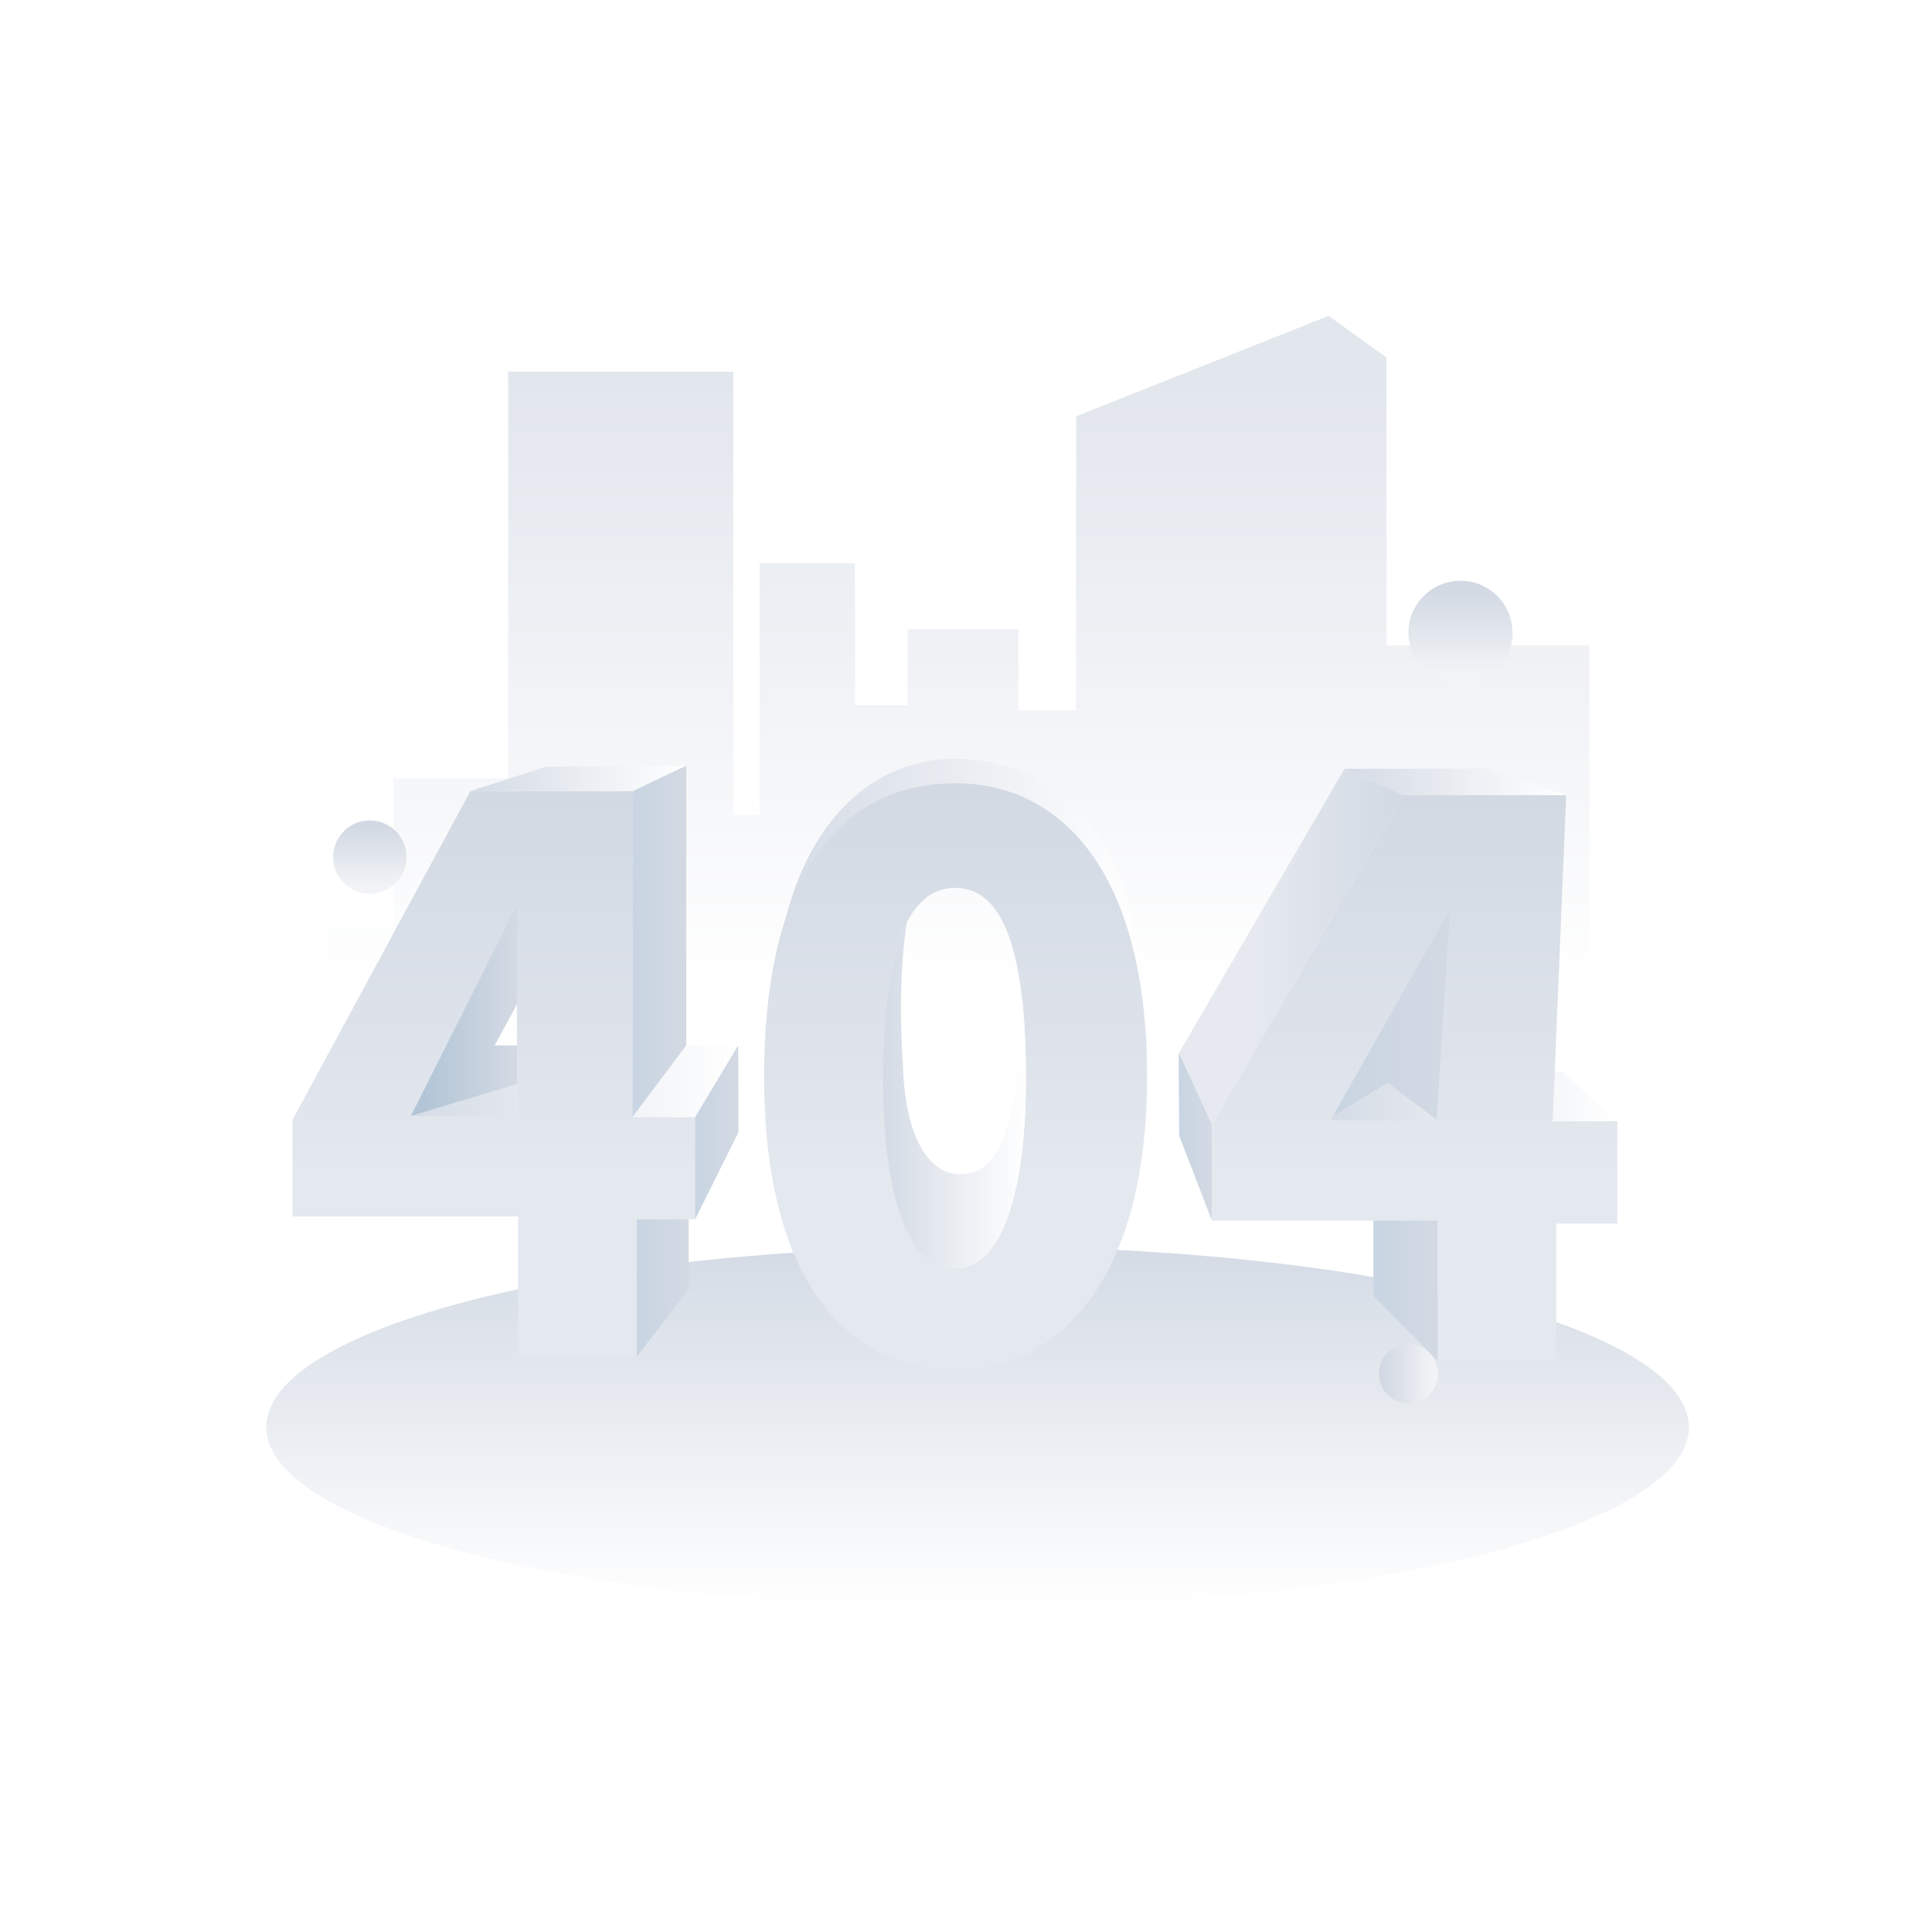 <?xml version="1.0" encoding="utf-8"?>
<!-- Generator: Adobe Illustrator 23.1.0, SVG Export Plug-In . SVG Version: 6.00 Build 0)  -->
<svg version="1.1" xmlns="http://www.w3.org/2000/svg" xmlns:xlink="http://www.w3.org/1999/xlink" x="0px" y="0px"
  viewBox="0 0 800 800" style="enable-background:new 0 0 800 800;" xml:space="preserve">
  <style type="text/css">
    .st0 {
      fill: url(#SVGID_1_);
    }

    .st1 {
      fill: url(#SVGID_2_);
    }

    .st2 {
      fill: url(#SVGID_3_);
    }

    .st3 {
      fill: url(#SVGID_4_);
    }

    .st4 {
      fill: url(#SVGID_5_);
    }

    .st5 {
      fill: url(#SVGID_6_);
    }

    .st6 {
      fill: url(#SVGID_7_);
    }

    .st7 {
      fill: url(#SVGID_8_);
    }

    .st8 {
      fill: url(#SVGID_9_);
    }

    .st9 {
      fill: url(#SVGID_10_);
    }

    .st10 {
      fill: url(#SVGID_11_);
    }

    .st11 {
      fill: url(#SVGID_12_);
    }

    .st12 {
      fill: url(#SVGID_13_);
    }

    .st13 {
      fill: url(#SVGID_14_);
    }

    .st14 {
      fill: url(#SVGID_15_);
    }

    .st15 {
      fill: url(#SVGID_16_);
    }

    .st16 {
      fill: url(#SVGID_17_);
    }

    .st17 {
      fill: url(#SVGID_18_);
    }

    .st18 {
      fill: url(#SVGID_19_);
    }

    .st19 {
      fill: url(#SVGID_20_);
    }

    .st20 {
      fill: url(#SVGID_21_);
    }

    .st21 {
      fill: url(#SVGID_22_);
    }

    .st22 {
      fill: url(#SVGID_23_);
    }

    .st23 {
      fill: url(#SVGID_24_);
    }

    .st24 {
      fill: url(#SVGID_25_);
    }

    .st25 {
      fill: url(#SVGID_26_);
    }

    .st26 {
      fill: url(#SVGID_27_);
    }

    .st27 {
      fill: url(#SVGID_28_);
    }

    .st28 {
      fill: url(#SVGID_29_);
    }

    .st29 {
      fill: url(#SVGID_30_);
    }

    .st30 {
      fill: url(#SVGID_31_);
    }

    .st31 {
      fill: url(#SVGID_32_);
    }

    .st32 {
      fill: url(#SVGID_33_);
    }

    .st33 {
      fill: url(#SVGID_34_);
    }

    .st34 {
      fill: url(#SVGID_35_);
    }

    .st35 {
      fill: url(#SVGID_36_);
    }

    .st36 {
      fill: url(#SVGID_37_);
    }

    .st37 {
      fill: url(#SVGID_38_);
    }

    .st38 {
      fill: url(#SVGID_39_);
    }

    .st39 {
      fill: url(#SVGID_40_);
    }

    .st40 {
      fill: url(#SVGID_41_);
    }

    .st41 {
      fill: url(#SVGID_42_);
    }

    .st42 {
      fill: url(#SVGID_43_);
    }

    .st43 {
      fill: url(#SVGID_44_);
    }

    .st44 {
      fill: url(#SVGID_45_);
    }

    .st45 {
      fill: url(#SVGID_46_);
    }

    .st46 {
      fill: url(#SVGID_47_);
    }

    .st47 {
      fill: url(#SVGID_48_);
    }

    .st48 {
      fill: url(#SVGID_49_);
    }

    .st49 {
      fill: url(#SVGID_50_);
    }

    .st50 {
      fill: url(#SVGID_51_);
    }

    .st51 {
      fill: url(#SVGID_52_);
    }

    .st52 {
      fill: url(#SVGID_53_);
    }

    .st53 {
      fill: url(#SVGID_54_);
    }

    .st54 {
      fill: url(#SVGID_55_);
    }

    .st55 {
      fill: url(#SVGID_56_);
    }

    .st56 {
      fill: url(#SVGID_57_);
    }

    .st57 {
      fill: url(#SVGID_58_);
    }

    .st58 {
      fill: url(#SVGID_59_);
    }

    .st59 {
      fill: url(#SVGID_60_);
    }

    .st60 {
      fill: url(#SVGID_61_);
    }

    .st61 {
      fill: url(#SVGID_62_);
    }

    .st62 {
      fill: url(#SVGID_63_);
    }

    .st63 {
      fill: url(#SVGID_64_);
    }

    .st64 {
      fill: #FFFFFF;
    }

    .st65 {
      fill: url(#SVGID_65_);
    }

    .st66 {
      fill: url(#SVGID_66_);
    }

    .st67 {
      fill: url(#SVGID_67_);
    }

    .st68 {
      fill: url(#SVGID_68_);
    }

    .st69 {
      fill: url(#SVGID_69_);
    }

    .st70 {
      fill: url(#SVGID_70_);
    }

    .st71 {
      fill: url(#SVGID_71_);
    }

    .st72 {
      fill: url(#SVGID_72_);
    }

    .st73 {
      fill: url(#SVGID_73_);
    }

    .st74 {
      fill: url(#SVGID_74_);
    }

    .st75 {
      fill: url(#SVGID_75_);
    }

    .st76 {
      fill: url(#SVGID_76_);
    }

    .st77 {
      fill: url(#SVGID_77_);
    }

    .st78 {
      fill: url(#SVGID_78_);
    }

    .st79 {
      fill: url(#SVGID_79_);
    }

    .st80 {
      fill: url(#SVGID_80_);
    }

    .st81 {
      fill: url(#SVGID_81_);
    }

    .st82 {
      fill: url(#SVGID_82_);
    }

    .st83 {
      fill: url(#SVGID_83_);
    }

    .st84 {
      fill: url(#SVGID_84_);
    }

    .st85 {
      fill: url(#SVGID_85_);
    }

    .st86 {
      fill: url(#SVGID_86_);
    }

    .st87 {
      fill: url(#SVGID_87_);
    }

    .st88 {
      fill: url(#SVGID_88_);
    }

    .st89 {
      fill: url(#SVGID_89_);
    }

    .st90 {
      fill: url(#SVGID_90_);
    }

    .st91 {
      fill: url(#SVGID_91_);
    }

    .st92 {
      fill: url(#SVGID_92_);
    }

    .st93 {
      fill: url(#SVGID_93_);
    }

    .st94 {
      fill: url(#SVGID_94_);
    }

    .st95 {
      fill: url(#SVGID_95_);
    }

    .st96 {
      fill: url(#SVGID_96_);
    }

    .st97 {
      fill: url(#SVGID_97_);
    }

    .st98 {
      fill: url(#SVGID_98_);
    }

    .st99 {
      fill: url(#SVGID_99_);
    }

    .st100 {
      fill: url(#SVGID_100_);
    }

    .st101 {
      fill: url(#SVGID_101_);
    }

    .st102 {
      fill: url(#SVGID_102_);
    }

    .st103 {
      fill: url(#SVGID_103_);
    }

    .st104 {
      fill: url(#SVGID_104_);
    }

    .st105 {
      fill: url(#SVGID_105_);
    }

    .st106 {
      fill: url(#SVGID_106_);
    }

    .st107 {
      fill: url(#SVGID_107_);
    }

    .st108 {
      fill: url(#SVGID_108_);
    }

    .st109 {
      fill: url(#SVGID_109_);
    }

    .st110 {
      fill: url(#SVGID_110_);
    }

    .st111 {
      fill: url(#SVGID_111_);
    }

    .st112 {
      fill: url(#SVGID_112_);
    }

    .st113 {
      fill: url(#SVGID_113_);
    }

    .st114 {
      fill: url(#SVGID_114_);
    }

    .st115 {
      fill: url(#SVGID_115_);
    }

    .st116 {
      fill: url(#SVGID_116_);
    }

    .st117 {
      fill: url(#SVGID_117_);
    }

    .st118 {
      fill: url(#SVGID_118_);
    }

    .st119 {
      fill: url(#SVGID_119_);
    }

    .st120 {
      fill: url(#SVGID_120_);
    }

    .st121 {
      fill: url(#SVGID_121_);
    }

    .st122 {
      fill: url(#SVGID_122_);
    }

    .st123 {
      fill: url(#SVGID_123_);
    }

    .st124 {
      fill: url(#SVGID_124_);
    }

    .st125 {
      fill: url(#SVGID_125_);
    }

    .st126 {
      fill: url(#SVGID_126_);
    }

    .st127 {
      fill: url(#SVGID_127_);
    }

    .st128 {
      fill: url(#SVGID_128_);
    }

    .st129 {
      fill: url(#SVGID_129_);
    }

    .st130 {
      fill: url(#SVGID_130_);
    }

    .st131 {
      fill: url(#SVGID_131_);
    }

    .st132 {
      fill: url(#SVGID_132_);
    }

    .st133 {
      fill: url(#SVGID_133_);
    }

    .st134 {
      fill: url(#SVGID_134_);
    }

    .st135 {
      fill: url(#SVGID_135_);
    }

    .st136 {
      fill: url(#SVGID_136_);
    }

    .st137 {
      fill: url(#SVGID_137_);
    }

    .st138 {
      fill: url(#SVGID_138_);
    }

    .st139 {
      fill: url(#SVGID_139_);
    }

    .st140 {
      fill: url(#SVGID_140_);
    }

    .st141 {
      fill: url(#SVGID_141_);
    }

    .st142 {
      fill: url(#SVGID_142_);
    }

    .st143 {
      fill: url(#SVGID_143_);
    }

    .st144 {
      fill: url(#SVGID_144_);
    }

    .st145 {
      fill: url(#SVGID_145_);
    }

    .st146 {
      fill: url(#SVGID_146_);
    }

    .st147 {
      fill: url(#SVGID_147_);
    }

    .st148 {
      fill: url(#SVGID_148_);
    }

    .st149 {
      fill: url(#SVGID_149_);
    }

    .st150 {
      fill: url(#SVGID_150_);
    }

    .st151 {
      fill: url(#SVGID_151_);
    }

    .st152 {
      fill: url(#SVGID_152_);
    }

    .st153 {
      fill: url(#SVGID_153_);
    }

    .st154 {
      fill: url(#SVGID_154_);
    }

    .st155 {
      fill: url(#SVGID_155_);
    }

    .st156 {
      fill: url(#SVGID_156_);
    }

    .st157 {
      fill: url(#SVGID_157_);
    }

    .st158 {
      fill: url(#SVGID_158_);
    }

    .st159 {
      fill: url(#SVGID_159_);
    }

    .st160 {
      fill: url(#SVGID_160_);
    }

    .st161 {
      fill: url(#SVGID_161_);
    }

    .st162 {
      fill: url(#SVGID_162_);
    }

    .st163 {
      fill: url(#SVGID_163_);
    }

    .st164 {
      fill: url(#SVGID_164_);
    }

    .st165 {
      fill: url(#SVGID_165_);
    }

    .st166 {
      fill: url(#SVGID_166_);
    }

    .st167 {
      fill: url(#SVGID_167_);
    }

    .st168 {
      fill: url(#SVGID_168_);
    }

    .st169 {
      fill: url(#SVGID_169_);
    }

    .st170 {
      fill: url(#SVGID_170_);
    }

    .st171 {
      fill: url(#SVGID_171_);
    }

    .st172 {
      fill: url(#SVGID_172_);
    }

    .st173 {
      fill: url(#SVGID_173_);
    }

    .st174 {
      fill: url(#SVGID_174_);
    }

    .st175 {
      fill: url(#SVGID_175_);
    }

    .st176 {
      fill: url(#SVGID_176_);
    }

    .st177 {
      fill: url(#SVGID_177_);
    }

    .st178 {
      fill: url(#SVGID_178_);
    }

    .st179 {
      fill: url(#SVGID_179_);
    }

    .st180 {
      fill: url(#SVGID_180_);
    }

    .st181 {
      fill: url(#SVGID_181_);
    }

    .st182 {
      fill: url(#SVGID_182_);
    }

    .st183 {
      fill: url(#SVGID_183_);
    }

    .st184 {
      fill: url(#SVGID_184_);
    }

    .st185 {
      fill: url(#SVGID_185_);
    }

    .st186 {
      fill: url(#SVGID_186_);
    }

    .st187 {
      fill: url(#SVGID_187_);
    }

    .st188 {
      fill: url(#SVGID_188_);
    }

    .st189 {
      fill: url(#SVGID_189_);
    }

    .st190 {
      fill: url(#SVGID_190_);
    }

    .st191 {
      fill: url(#SVGID_191_);
    }

    .st192 {
      fill: url(#SVGID_192_);
    }

    .st193 {
      fill: url(#SVGID_193_);
    }

    .st194 {
      fill: url(#SVGID_194_);
    }

    .st195 {
      fill: url(#SVGID_195_);
    }

    .st196 {
      fill: url(#SVGID_196_);
    }

    .st197 {
      fill: url(#SVGID_197_);
    }

    .st198 {
      fill: url(#SVGID_198_);
    }

    .st199 {
      fill: url(#SVGID_199_);
    }

    .st200 {
      fill: url(#SVGID_200_);
    }

    .st201 {
      fill: url(#SVGID_201_);
    }

    .st202 {
      fill: url(#SVGID_202_);
    }

    .st203 {
      fill: url(#SVGID_203_);
    }

    .st204 {
      fill: url(#SVGID_204_);
    }

    .st205 {
      fill: url(#SVGID_205_);
    }

    .st206 {
      fill: url(#SVGID_206_);
    }

    .st207 {
      fill: url(#SVGID_207_);
    }

    .st208 {
      fill: url(#SVGID_208_);
    }

    .st209 {
      fill: url(#SVGID_209_);
    }

    .st210 {
      fill: url(#SVGID_210_);
    }

    .st211 {
      fill: url(#SVGID_211_);
    }

    .st212 {
      fill: url(#SVGID_212_);
    }

    .st213 {
      fill: url(#SVGID_213_);
    }

    .st214 {
      fill: url(#SVGID_214_);
    }

    .st215 {
      fill: url(#SVGID_215_);
    }

    .st216 {
      fill: url(#SVGID_216_);
    }

    .st217 {
      fill: url(#SVGID_217_);
    }

    .st218 {
      fill: url(#SVGID_218_);
    }

    .st219 {
      fill: url(#SVGID_219_);
    }

    .st220 {
      fill: url(#SVGID_220_);
    }

    .st221 {
      fill: url(#SVGID_221_);
    }

    .st222 {
      fill: url(#SVGID_222_);
    }

    .st223 {
      fill: url(#SVGID_223_);
    }

    .st224 {
      fill: url(#SVGID_224_);
    }

    .st225 {
      fill: url(#SVGID_225_);
    }

    .st226 {
      fill: url(#SVGID_226_);
    }

    .st227 {
      fill: url(#SVGID_227_);
    }

    .st228 {
      fill: url(#SVGID_228_);
    }

    .st229 {
      fill: url(#SVGID_229_);
    }

    .st230 {
      fill: url(#SVGID_230_);
    }

    .st231 {
      fill: url(#SVGID_231_);
    }

    .st232 {
      fill: url(#SVGID_232_);
    }

    .st233 {
      fill: url(#SVGID_233_);
    }

    .st234 {
      fill: url(#SVGID_234_);
    }

    .st235 {
      fill: url(#SVGID_235_);
    }

    .st236 {
      fill: url(#SVGID_236_);
    }

    .st237 {
      fill: url(#SVGID_237_);
    }

    .st238 {
      fill: url(#SVGID_238_);
    }

    .st239 {
      fill: url(#SVGID_239_);
    }

    .st240 {
      fill: url(#SVGID_240_);
    }

    .st241 {
      fill: url(#SVGID_241_);
    }

    .st242 {
      fill: url(#SVGID_242_);
    }

    .st243 {
      fill: url(#SVGID_243_);
    }

    .st244 {
      fill: url(#SVGID_244_);
    }

    .st245 {
      fill: url(#SVGID_245_);
    }

    .st246 {
      fill: url(#SVGID_246_);
    }

    .st247 {
      fill: url(#SVGID_247_);
    }

    .st248 {
      fill: url(#SVGID_248_);
    }

    .st249 {
      fill: url(#SVGID_249_);
    }

    .st250 {
      fill: url(#SVGID_250_);
    }

    .st251 {
      fill: url(#SVGID_251_);
    }

    .st252 {
      fill: url(#SVGID_252_);
    }

    .st253 {
      fill: url(#SVGID_253_);
    }

    .st254 {
      fill: url(#SVGID_254_);
    }

    .st255 {
      fill: url(#SVGID_255_);
    }

    .st256 {
      fill: url(#SVGID_256_);
    }

    .st257 {
      fill: url(#SVGID_257_);
    }

    .st258 {
      fill: url(#SVGID_258_);
    }

    .st259 {
      fill: url(#SVGID_259_);
    }

    .st260 {
      fill: url(#SVGID_260_);
    }

    .st261 {
      fill: url(#SVGID_261_);
    }

    .st262 {
      fill: url(#SVGID_262_);
    }

    .st263 {
      fill: url(#SVGID_263_);
    }

    .st264 {
      fill: url(#SVGID_264_);
    }

    .st265 {
      fill: url(#SVGID_265_);
    }

    .st266 {
      fill: url(#SVGID_266_);
    }

    .st267 {
      fill: url(#SVGID_267_);
    }

    .st268 {
      fill: url(#SVGID_268_);
    }

    .st269 {
      fill: url(#SVGID_269_);
    }

    .st270 {
      fill: url(#SVGID_270_);
    }

    .st271 {
      fill: url(#SVGID_271_);
    }

    .st272 {
      fill: url(#SVGID_272_);
    }

    .st273 {
      fill: url(#SVGID_273_);
    }

    .st274 {
      fill: url(#SVGID_274_);
    }

    .st275 {
      fill: url(#SVGID_275_);
    }

    .st276 {
      fill: url(#SVGID_276_);
    }

    .st277 {
      fill: url(#SVGID_277_);
    }

    .st278 {
      fill: url(#SVGID_278_);
    }

    .st279 {
      fill: url(#SVGID_279_);
    }

    .st280 {
      fill: url(#SVGID_280_);
    }

    .st281 {
      fill: url(#SVGID_281_);
    }

    .st282 {
      fill: url(#SVGID_282_);
    }

    .st283 {
      fill: url(#SVGID_283_);
    }

    .st284 {
      fill: url(#SVGID_284_);
    }

    .st285 {
      fill: url(#SVGID_285_);
    }

    .st286 {
      fill: #BBCBDA;
    }

    .st287 {
      fill: url(#SVGID_286_);
    }

    .st288 {
      fill: url(#SVGID_287_);
    }

    .st289 {
      fill: url(#SVGID_288_);
    }

    .st290 {
      fill: url(#SVGID_289_);
    }

    .st291 {
      fill: url(#SVGID_290_);
    }

    .st292 {
      fill: url(#SVGID_291_);
    }

    .st293 {
      fill: url(#SVGID_292_);
    }

    .st294 {
      fill: url(#SVGID_293_);
    }

    .st295 {
      fill: url(#SVGID_294_);
    }

    .st296 {
      fill: url(#SVGID_295_);
    }

    .st297 {
      fill: url(#SVGID_296_);
    }

    .st298 {
      fill: url(#SVGID_297_);
    }

    .st299 {
      fill: url(#SVGID_298_);
    }

    .st300 {
      fill: url(#SVGID_299_);
    }

    .st301 {
      fill: url(#SVGID_300_);
    }

    .st302 {
      fill: url(#SVGID_301_);
    }

    .st303 {
      fill: url(#SVGID_302_);
    }

    .st304 {
      fill: url(#SVGID_303_);
    }

    .st305 {
      fill: url(#SVGID_304_);
    }

    .st306 {
      fill: url(#SVGID_305_);
    }

    .st307 {
      fill: url(#SVGID_306_);
    }

    .st308 {
      fill: url(#SVGID_307_);
    }

    .st309 {
      fill: url(#SVGID_308_);
    }

    .st310 {
      fill: url(#SVGID_309_);
    }

    .st311 {
      fill: url(#SVGID_310_);
    }

    .st312 {
      fill: url(#SVGID_311_);
    }

    .st313 {
      fill: url(#SVGID_312_);
    }

    .st314 {
      fill: url(#SVGID_313_);
    }

    .st315 {
      fill: url(#SVGID_314_);
    }

    .st316 {
      fill: url(#SVGID_315_);
    }

    .st317 {
      fill: url(#SVGID_316_);
    }

    .st318 {
      fill: url(#SVGID_317_);
    }

    .st319 {
      fill: url(#SVGID_318_);
    }

    .st320 {
      fill: url(#SVGID_319_);
    }

    .st321 {
      fill: url(#SVGID_320_);
    }

    .st322 {
      fill: url(#SVGID_321_);
    }

    .st323 {
      fill: url(#SVGID_322_);
    }

    .st324 {
      fill: url(#SVGID_323_);
    }

    .st325 {
      fill: url(#SVGID_324_);
    }

    .st326 {
      fill: url(#SVGID_325_);
    }

    .st327 {
      fill: url(#SVGID_326_);
    }

    .st328 {
      fill: url(#SVGID_327_);
    }

    .st329 {
      fill: url(#SVGID_328_);
    }

    .st330 {
      fill: url(#SVGID_329_);
    }

    .st331 {
      fill: url(#SVGID_330_);
    }

    .st332 {
      fill: url(#SVGID_331_);
    }

    .st333 {
      fill: url(#SVGID_332_);
    }

    .st334 {
      fill: url(#SVGID_333_);
    }

    .st335 {
      fill: url(#SVGID_334_);
    }

    .st336 {
      fill: url(#SVGID_335_);
    }

    .st337 {
      fill: url(#SVGID_336_);
    }

    .st338 {
      fill: url(#SVGID_337_);
    }

    .st339 {
      fill: url(#SVGID_338_);
    }

    .st340 {
      fill: url(#SVGID_339_);
    }

    .st341 {
      fill: url(#SVGID_340_);
    }

    .st342 {
      fill: url(#SVGID_341_);
    }

    .st343 {
      fill: url(#SVGID_342_);
    }

    .st344 {
      fill: url(#SVGID_343_);
    }

    .st345 {
      fill: url(#SVGID_344_);
    }

    .st346 {
      fill: url(#SVGID_345_);
    }

    .st347 {
      fill: url(#SVGID_346_);
    }

    .st348 {
      fill: url(#SVGID_347_);
    }

    .st349 {
      fill: url(#SVGID_348_);
    }

    .st350 {
      fill: url(#SVGID_349_);
    }

    .st351 {
      fill: url(#SVGID_350_);
    }

    .st352 {
      fill: url(#SVGID_351_);
    }

    .st353 {
      fill: url(#SVGID_352_);
    }

    .st354 {
      fill: url(#SVGID_353_);
    }

    .st355 {
      fill: url(#SVGID_354_);
    }

    .st356 {
      fill: url(#SVGID_355_);
    }

    .st357 {
      fill: url(#SVGID_356_);
    }

    .st358 {
      fill: url(#SVGID_357_);
    }

    .st359 {
      fill: url(#SVGID_358_);
    }

    .st360 {
      fill: url(#SVGID_359_);
    }

    .st361 {
      fill: url(#SVGID_360_);
    }

    .st362 {
      fill: url(#SVGID_361_);
    }

    .st363 {
      fill: url(#SVGID_362_);
    }

    .st364 {
      fill: url(#SVGID_363_);
    }

    .st365 {
      fill: url(#SVGID_364_);
    }

    .st366 {
      fill: url(#SVGID_365_);
    }

    .st367 {
      fill: url(#SVGID_366_);
    }

    .st368 {
      fill: url(#SVGID_367_);
    }

    .st369 {
      fill: url(#SVGID_368_);
    }

    .st370 {
      fill: url(#SVGID_369_);
    }

    .st371 {
      fill: url(#SVGID_370_);
    }

    .st372 {
      fill: url(#SVGID_371_);
    }

    .st373 {
      fill: url(#SVGID_372_);
    }

    .st374 {
      fill: url(#SVGID_373_);
    }

    .st375 {
      fill: url(#SVGID_374_);
    }

    .st376 {
      fill: url(#SVGID_375_);
    }

    .st377 {
      fill: url(#SVGID_376_);
    }

    .st378 {
      fill: url(#SVGID_377_);
    }

    .st379 {
      fill: url(#SVGID_378_);
    }

    .st380 {
      fill: url(#SVGID_379_);
    }

    .st381 {
      fill: url(#SVGID_380_);
    }

    .st382 {
      fill: url(#SVGID_381_);
    }

    .st383 {
      fill: url(#SVGID_382_);
    }

    .st384 {
      fill: url(#SVGID_383_);
    }

    .st385 {
      fill: url(#SVGID_384_);
    }

    .st386 {
      fill: url(#SVGID_385_);
    }

    .st387 {
      fill: url(#SVGID_386_);
    }

    .st388 {
      fill: url(#SVGID_387_);
    }

    .st389 {
      fill: url(#SVGID_388_);
    }

    .st390 {
      fill: url(#SVGID_389_);
    }

    .st391 {
      fill: url(#SVGID_390_);
    }

    .st392 {
      fill: url(#SVGID_391_);
    }

    .st393 {
      fill: url(#SVGID_392_);
    }

    .st394 {
      fill: url(#SVGID_393_);
    }

    .st395 {
      fill: url(#SVGID_394_);
    }

    .st396 {
      fill: url(#SVGID_395_);
    }

    .st397 {
      fill: url(#SVGID_396_);
    }

    .st398 {
      fill: url(#SVGID_397_);
    }

    .st399 {
      fill: url(#SVGID_398_);
    }

    .st400 {
      fill: url(#SVGID_399_);
    }

    .st401 {
      fill: url(#SVGID_400_);
    }

    .st402 {
      fill: url(#SVGID_401_);
    }

    .st403 {
      fill: url(#SVGID_402_);
    }

    .st404 {
      fill: url(#SVGID_403_);
    }

    .st405 {
      fill: url(#SVGID_404_);
    }

    .st406 {
      fill: url(#SVGID_405_);
    }

    .st407 {
      fill: url(#SVGID_406_);
    }

    .st408 {
      fill: url(#SVGID_407_);
    }

    .st409 {
      fill: url(#SVGID_408_);
    }

    .st410 {
      fill: url(#SVGID_409_);
    }

    .st411 {
      fill: url(#SVGID_410_);
    }

    .st412 {
      fill: url(#SVGID_411_);
    }

    .st413 {
      fill: url(#SVGID_412_);
    }

    .st414 {
      fill: url(#SVGID_413_);
    }

    .st415 {
      fill: url(#SVGID_414_);
    }

    .st416 {
      fill: url(#SVGID_415_);
    }

    .st417 {
      fill: url(#SVGID_416_);
    }

    .st418 {
      fill: url(#SVGID_417_);
    }

    .st419 {
      fill: url(#SVGID_418_);
    }

    .st420 {
      fill: url(#SVGID_419_);
    }

    .st421 {
      fill: url(#SVGID_420_);
    }

    .st422 {
      fill: url(#SVGID_421_);
    }

    .st423 {
      fill: url(#SVGID_422_);
    }

    .st424 {
      fill: url(#SVGID_423_);
    }

    .st425 {
      fill: url(#SVGID_424_);
    }

    .st426 {
      fill: url(#SVGID_425_);
    }

    .st427 {
      fill: url(#SVGID_426_);
    }

    .st428 {
      fill: url(#SVGID_427_);
    }

    .st429 {
      fill: url(#SVGID_428_);
    }

    .st430 {
      fill: url(#SVGID_429_);
    }

    .st431 {
      fill: url(#SVGID_430_);
    }

    .st432 {
      fill: url(#SVGID_431_);
    }

    .st433 {
      fill: url(#SVGID_432_);
    }

    .st434 {
      fill: url(#SVGID_433_);
    }

    .st435 {
      fill: url(#SVGID_434_);
    }

    .st436 {
      fill: url(#SVGID_435_);
    }

    .st437 {
      fill: url(#SVGID_436_);
    }

    .st438 {
      fill: url(#SVGID_437_);
    }

    .st439 {
      fill: url(#SVGID_438_);
    }

    .st440 {
      fill: url(#SVGID_439_);
    }

    .st441 {
      fill: url(#SVGID_440_);
    }

    .st442 {
      fill: url(#SVGID_441_);
    }

    .st443 {
      fill: url(#SVGID_442_);
    }

    .st444 {
      fill: url(#SVGID_443_);
    }

    .st445 {
      fill: url(#SVGID_444_);
    }

    .st446 {
      fill: url(#SVGID_445_);
    }

    .st447 {
      fill: url(#SVGID_446_);
    }

    .st448 {
      fill: url(#SVGID_447_);
    }

    .st449 {
      fill: url(#SVGID_448_);
    }

    .st450 {
      fill: url(#SVGID_449_);
    }

    .st451 {
      fill: url(#SVGID_450_);
    }

    .st452 {
      fill: url(#SVGID_451_);
    }

    .st453 {
      fill: url(#SVGID_452_);
    }

    .st454 {
      fill: url(#SVGID_453_);
    }

    .st455 {
      fill: url(#SVGID_454_);
    }

    .st456 {
      fill: url(#SVGID_455_);
    }

    .st457 {
      fill: url(#SVGID_456_);
    }

    .st458 {
      fill: url(#SVGID_457_);
    }

    .st459 {
      fill: url(#SVGID_458_);
    }

    .st460 {
      fill: url(#SVGID_459_);
    }

    .st461 {
      fill: url(#SVGID_460_);
    }

    .st462 {
      fill: url(#SVGID_461_);
    }

    .st463 {
      fill: url(#SVGID_462_);
    }

    .st464 {
      fill: url(#SVGID_463_);
    }

    .st465 {
      fill: url(#SVGID_464_);
    }

    .st466 {
      fill: url(#SVGID_465_);
    }

    .st467 {
      fill: url(#SVGID_466_);
    }

    .st468 {
      fill: url(#SVGID_467_);
    }

    .st469 {
      fill: url(#SVGID_468_);
    }

    .st470 {
      fill: url(#SVGID_469_);
    }

    .st471 {
      fill: url(#SVGID_470_);
    }

    .st472 {
      fill: url(#SVGID_471_);
    }

    .st473 {
      fill: url(#SVGID_472_);
    }

    .st474 {
      fill: url(#SVGID_473_);
    }

    .st475 {
      fill: url(#SVGID_474_);
    }

    .st476 {
      fill: url(#SVGID_475_);
    }

    .st477 {
      fill: url(#SVGID_476_);
    }

    .st478 {
      fill: url(#SVGID_477_);
    }

    .st479 {
      fill: url(#SVGID_478_);
    }

    .st480 {
      fill: url(#SVGID_479_);
    }

    .st481 {
      fill: url(#SVGID_480_);
    }

    .st482 {
      fill: url(#SVGID_481_);
    }

    .st483 {
      fill: url(#SVGID_482_);
    }

    .st484 {
      fill: url(#SVGID_483_);
    }

    .st485 {
      fill: url(#SVGID_484_);
    }

    .st486 {
      fill: url(#SVGID_485_);
    }

    .st487 {
      fill: url(#SVGID_486_);
    }

    .st488 {
      fill: url(#SVGID_487_);
    }

    .st489 {
      fill: url(#SVGID_488_);
    }

    .st490 {
      fill: url(#SVGID_489_);
    }

    .st491 {
      fill: url(#SVGID_490_);
    }

    .st492 {
      fill: url(#SVGID_491_);
    }

    .st493 {
      fill: url(#SVGID_492_);
    }

    .st494 {
      fill: url(#SVGID_493_);
    }

    .st495 {
      fill: url(#SVGID_494_);
    }

    .st496 {
      fill: url(#SVGID_495_);
    }

    .st497 {
      fill: url(#SVGID_496_);
    }

    .st498 {
      fill: url(#SVGID_497_);
    }

    .st499 {
      fill: url(#SVGID_498_);
    }

    .st500 {
      fill: url(#SVGID_499_);
    }

    .st501 {
      fill: url(#SVGID_500_);
    }

    .st502 {
      fill: url(#SVGID_501_);
    }

    .st503 {
      fill: url(#SVGID_502_);
    }

    .st504 {
      fill: url(#SVGID_503_);
    }

    .st505 {
      fill: url(#SVGID_504_);
    }

    .st506 {
      fill: url(#SVGID_505_);
    }

    .st507 {
      fill: url(#SVGID_506_);
    }

    .st508 {
      fill: url(#SVGID_507_);
    }

    .st509 {
      fill: url(#SVGID_508_);
    }

    .st510 {
      fill: url(#SVGID_509_);
    }

    .st511 {
      fill: url(#SVGID_510_);
    }

    .st512 {
      fill: url(#SVGID_511_);
    }

    .st513 {
      fill: url(#SVGID_512_);
    }

    .st514 {
      fill: url(#SVGID_513_);
    }

    .st515 {
      fill: url(#SVGID_514_);
    }

    .st516 {
      fill: url(#SVGID_515_);
    }

    .st517 {
      fill: url(#SVGID_516_);
    }

    .st518 {
      fill: url(#SVGID_517_);
    }

    .st519 {
      fill: url(#SVGID_518_);
    }

    .st520 {
      fill: url(#SVGID_519_);
    }

    .st521 {
      fill: url(#SVGID_520_);
    }

    .st522 {
      fill: url(#SVGID_521_);
    }

    .st523 {
      fill: url(#SVGID_522_);
    }

    .st524 {
      fill: url(#SVGID_523_);
    }

    .st525 {
      fill: url(#SVGID_524_);
    }

    .st526 {
      fill: url(#SVGID_525_);
    }

    .st527 {
      fill: url(#SVGID_526_);
    }

    .st528 {
      fill: url(#SVGID_527_);
    }

    .st529 {
      fill: url(#SVGID_528_);
    }

    .st530 {
      fill: url(#SVGID_529_);
    }

    .st531 {
      fill: url(#SVGID_530_);
    }

    .st532 {
      fill: url(#SVGID_531_);
    }

    .st533 {
      fill: url(#SVGID_532_);
    }

    .st534 {
      fill: #DEE3EA;
    }

    .st535 {
      fill: url(#SVGID_533_);
    }

    .st536 {
      fill: url(#SVGID_534_);
    }

    .st537 {
      fill: url(#SVGID_535_);
    }

    .st538 {
      fill: url(#SVGID_536_);
    }

    .st539 {
      fill: url(#SVGID_537_);
    }

    .st540 {
      fill: url(#SVGID_538_);
    }

    .st541 {
      fill: url(#SVGID_539_);
    }

    .st542 {
      fill: url(#SVGID_540_);
    }

    .st543 {
      fill: url(#SVGID_541_);
    }

    .st544 {
      fill: url(#SVGID_542_);
    }

    .st545 {
      fill: url(#SVGID_543_);
    }

    .st546 {
      fill: url(#SVGID_544_);
    }

    .st547 {
      fill: url(#SVGID_545_);
    }

    .st548 {
      fill: url(#SVGID_546_);
    }

    .st549 {
      fill: url(#SVGID_547_);
    }

    .st550 {
      fill: url(#SVGID_548_);
    }

    .st551 {
      fill: url(#SVGID_549_);
    }

    .st552 {
      fill: url(#SVGID_550_);
    }

    .st553 {
      fill: url(#SVGID_551_);
    }

    .st554 {
      fill: url(#SVGID_552_);
    }

    .st555 {
      fill: url(#SVGID_553_);
    }

    .st556 {
      fill: url(#SVGID_554_);
    }

    .st557 {
      fill: url(#SVGID_555_);
    }

    .st558 {
      fill: url(#SVGID_556_);
    }

    .st559 {
      fill: url(#SVGID_557_);
    }

    .st560 {
      fill: url(#SVGID_558_);
    }

    .st561 {
      fill: url(#SVGID_559_);
    }

    .st562 {
      fill: url(#SVGID_560_);
    }

    .st563 {
      fill: url(#SVGID_561_);
    }

    .st564 {
      fill: url(#SVGID_562_);
    }

    .st565 {
      fill: url(#SVGID_563_);
    }

    .st566 {
      fill: url(#SVGID_564_);
    }

    .st567 {
      fill: url(#SVGID_565_);
    }

    .st568 {
      fill: url(#SVGID_566_);
    }

    .st569 {
      fill: url(#SVGID_567_);
    }

    .st570 {
      fill: #E9ECF1;
    }

    .st571 {
      fill: url(#SVGID_568_);
    }

    .st572 {
      fill: url(#SVGID_569_);
    }

    .st573 {
      fill: url(#SVGID_570_);
    }

    .st574 {
      fill: url(#SVGID_571_);
    }

    .st575 {
      fill: url(#SVGID_572_);
    }

    .st576 {
      fill: url(#SVGID_573_);
    }

    .st577 {
      fill: url(#SVGID_574_);
    }

    .st578 {
      fill: url(#SVGID_575_);
    }

    .st579 {
      fill: url(#SVGID_576_);
    }

    .st580 {
      fill: url(#SVGID_577_);
    }

    .st581 {
      fill: url(#SVGID_578_);
    }

    .st582 {
      fill: url(#SVGID_579_);
    }

    .st583 {
      fill: url(#SVGID_580_);
    }

    .st584 {
      fill: url(#SVGID_581_);
    }

    .st585 {
      fill: url(#SVGID_582_);
    }

    .st586 {
      fill: url(#SVGID_583_);
    }

    .st587 {
      fill: url(#SVGID_584_);
    }

    .st588 {
      fill: url(#SVGID_585_);
    }

    .st589 {
      fill: url(#SVGID_586_);
    }

    .st590 {
      fill: url(#SVGID_587_);
    }

    .st591 {
      fill: url(#SVGID_588_);
    }

    .st592 {
      fill: url(#SVGID_589_);
    }

    .st593 {
      fill: url(#SVGID_590_);
    }

    .st594 {
      fill: url(#SVGID_591_);
    }

    .st595 {
      fill: url(#SVGID_592_);
    }

    .st596 {
      fill: url(#SVGID_593_);
    }

    .st597 {
      fill: url(#SVGID_594_);
    }

    .st598 {
      fill: url(#SVGID_595_);
    }

    .st599 {
      fill: url(#SVGID_596_);
    }

    .st600 {
      fill: url(#SVGID_597_);
    }

    .st601 {
      fill: url(#SVGID_598_);
    }

    .st602 {
      fill: url(#SVGID_599_);
    }

    .st603 {
      fill: url(#SVGID_600_);
    }

    .st604 {
      fill: url(#SVGID_601_);
    }

    .st605 {
      fill: url(#SVGID_602_);
    }

    .st606 {
      fill: url(#SVGID_603_);
    }

    .st607 {
      fill: url(#SVGID_604_);
    }

    .st608 {
      fill: url(#SVGID_605_);
    }

    .st609 {
      fill: url(#SVGID_606_);
    }

    .st610 {
      fill: url(#SVGID_607_);
    }

    .st611 {
      fill: url(#SVGID_608_);
    }

    .st612 {
      fill: url(#SVGID_609_);
    }

    .st613 {
      fill: url(#SVGID_610_);
    }

    .st614 {
      fill: url(#SVGID_611_);
    }

    .st615 {
      fill: url(#SVGID_612_);
    }

    .st616 {
      fill: url(#SVGID_613_);
    }

    .st617 {
      fill: url(#SVGID_614_);
    }

    .st618 {
      fill: url(#SVGID_615_);
    }

    .st619 {
      fill: #DDE3EB;
    }

    .st620 {
      fill: url(#SVGID_616_);
    }

    .st621 {
      fill: url(#SVGID_617_);
    }

    .st622 {
      fill: url(#SVGID_618_);
    }

    .st623 {
      fill: url(#SVGID_619_);
    }

    .st624 {
      fill: url(#SVGID_620_);
    }

    .st625 {
      fill: url(#SVGID_621_);
    }

    .st626 {
      fill: url(#SVGID_622_);
    }

    .st627 {
      fill: url(#SVGID_623_);
    }

    .st628 {
      fill: url(#SVGID_624_);
    }

    .st629 {
      fill: url(#SVGID_625_);
    }

    .st630 {
      fill: url(#SVGID_626_);
    }

    .st631 {
      fill: url(#SVGID_627_);
    }

    .st632 {
      fill: url(#SVGID_628_);
    }

    .st633 {
      fill: url(#SVGID_629_);
    }

    .st634 {
      fill: url(#SVGID_630_);
    }

    .st635 {
      fill: url(#SVGID_631_);
    }

    .st636 {
      fill: url(#SVGID_632_);
    }

    .st637 {
      fill: url(#SVGID_633_);
    }

    .st638 {
      fill: url(#SVGID_634_);
    }

    .st639 {
      fill: url(#SVGID_635_);
    }

    .st640 {
      fill: url(#SVGID_636_);
    }

    .st641 {
      fill: url(#SVGID_637_);
    }

    .st642 {
      fill: url(#SVGID_638_);
    }

    .st643 {
      fill: url(#SVGID_639_);
    }

    .st644 {
      fill: url(#SVGID_640_);
    }

    .st645 {
      fill: url(#SVGID_641_);
    }

    .st646 {
      fill: url(#SVGID_642_);
    }

    .st647 {
      fill: url(#SVGID_643_);
    }

    .st648 {
      fill: url(#SVGID_644_);
    }

    .st649 {
      fill: url(#SVGID_645_);
    }

    .st650 {
      fill: url(#SVGID_646_);
    }

    .st651 {
      fill: url(#SVGID_647_);
    }

    .st652 {
      fill: url(#SVGID_648_);
    }

    .st653 {
      fill: url(#SVGID_649_);
    }

    .st654 {
      fill: url(#SVGID_650_);
    }

    .st655 {
      fill: url(#SVGID_651_);
    }

    .st656 {
      fill: url(#SVGID_652_);
    }

    .st657 {
      fill: url(#SVGID_653_);
    }

    .st658 {
      fill: url(#SVGID_654_);
    }

    .st659 {
      fill: url(#SVGID_655_);
    }

    .st660 {
      fill: url(#SVGID_656_);
    }

    .st661 {
      fill: url(#SVGID_657_);
    }

    .st662 {
      fill: url(#SVGID_658_);
    }

    .st663 {
      fill: url(#SVGID_659_);
    }

    .st664 {
      fill: url(#SVGID_660_);
    }

    .st665 {
      fill: #F7F8F8;
    }

    .st666 {
      fill: url(#SVGID_661_);
    }

    .st667 {
      fill: url(#SVGID_662_);
    }

    .st668 {
      fill: url(#SVGID_663_);
    }

    .st669 {
      fill: url(#SVGID_664_);
    }

    .st670 {
      fill: url(#SVGID_665_);
    }

    .st671 {
      fill: url(#SVGID_666_);
    }

    .st672 {
      fill: url(#SVGID_667_);
    }

    .st673 {
      fill: url(#SVGID_668_);
    }

    .st674 {
      fill: url(#SVGID_669_);
    }

    .st675 {
      fill: url(#SVGID_670_);
    }

    .st676 {
      fill: url(#SVGID_671_);
    }

    .st677 {
      fill: url(#SVGID_672_);
    }

    .st678 {
      fill: url(#SVGID_673_);
    }

    .st679 {
      fill: url(#SVGID_674_);
    }

    .st680 {
      fill: url(#SVGID_675_);
    }

    .st681 {
      fill: url(#SVGID_676_);
    }

    .st682 {
      fill: url(#SVGID_677_);
    }

    .st683 {
      fill: url(#SVGID_678_);
    }

    .st684 {
      fill: url(#SVGID_679_);
    }

    .st685 {
      fill: url(#SVGID_680_);
    }

    .st686 {
      fill: url(#SVGID_681_);
    }

    .st687 {
      fill: url(#SVGID_682_);
    }

    .st688 {
      fill: url(#SVGID_683_);
    }

    .st689 {
      fill: url(#SVGID_684_);
    }

    .st690 {
      fill: url(#SVGID_685_);
    }

    .st691 {
      fill: url(#SVGID_686_);
    }

    .st692 {
      fill: url(#SVGID_687_);
    }

    .st693 {
      fill: url(#SVGID_688_);
    }

    .st694 {
      fill: url(#SVGID_689_);
    }

    .st695 {
      fill: url(#SVGID_690_);
    }

    .st696 {
      fill: url(#SVGID_691_);
    }

    .st697 {
      fill: url(#SVGID_692_);
    }

    .st698 {
      fill: url(#SVGID_693_);
    }

    .st699 {
      fill: url(#SVGID_694_);
    }

    .st700 {
      fill: url(#SVGID_695_);
    }

    .st701 {
      fill: url(#SVGID_696_);
    }

    .st702 {
      fill: url(#SVGID_697_);
    }

    .st703 {
      fill: url(#SVGID_698_);
    }

    .st704 {
      fill: url(#SVGID_699_);
    }

    .st705 {
      fill: url(#SVGID_700_);
    }

    .st706 {
      fill: url(#SVGID_701_);
    }

    .st707 {
      fill: url(#SVGID_702_);
    }

    .st708 {
      fill: url(#SVGID_703_);
    }

    .st709 {
      fill: url(#SVGID_704_);
    }

    .st710 {
      fill: url(#SVGID_705_);
    }

    .st711 {
      fill: url(#SVGID_706_);
    }

    .st712 {
      fill: url(#SVGID_707_);
    }

    .st713 {
      fill: url(#SVGID_708_);
    }

    .st714 {
      fill: url(#SVGID_709_);
    }

    .st715 {
      fill: url(#SVGID_710_);
    }

    .st716 {
      fill: url(#SVGID_711_);
    }

    .st717 {
      fill: url(#SVGID_712_);
    }

    .st718 {
      fill: url(#SVGID_713_);
    }

    .st719 {
      fill: url(#SVGID_714_);
    }

    .st720 {
      fill: url(#SVGID_715_);
    }

    .st721 {
      fill: url(#SVGID_716_);
    }

    .st722 {
      fill: url(#SVGID_717_);
    }

    .st723 {
      fill: url(#SVGID_718_);
    }

    .st724 {
      fill: url(#SVGID_719_);
    }

    .st725 {
      fill: url(#SVGID_720_);
    }

    .st726 {
      fill: url(#SVGID_721_);
    }

    .st727 {
      fill: url(#SVGID_722_);
    }

    .st728 {
      fill: url(#SVGID_723_);
    }

    .st729 {
      fill: url(#SVGID_724_);
    }

    .st730 {
      fill: url(#SVGID_725_);
    }

    .st731 {
      fill: url(#SVGID_726_);
    }

    .st732 {
      fill: url(#SVGID_727_);
    }

    .st733 {
      fill: url(#SVGID_728_);
    }

    .st734 {
      fill: url(#SVGID_729_);
    }

    .st735 {
      fill: url(#SVGID_730_);
    }

    .st736 {
      fill: url(#SVGID_731_);
    }

    .st737 {
      fill: url(#SVGID_732_);
    }

    .st738 {
      fill: url(#SVGID_733_);
    }

    .st739 {
      fill: url(#SVGID_734_);
    }

    .st740 {
      fill: url(#SVGID_735_);
    }

    .st741 {
      fill: url(#SVGID_736_);
    }

    .st742 {
      fill: url(#SVGID_737_);
    }

    .st743 {
      fill: url(#SVGID_738_);
    }

    .st744 {
      fill: url(#SVGID_739_);
    }

    .st745 {
      fill: url(#SVGID_740_);
    }

    .st746 {
      fill: url(#SVGID_741_);
    }

    .st747 {
      fill: url(#SVGID_742_);
    }

    .st748 {
      fill: url(#SVGID_743_);
    }

    .st749 {
      fill: url(#SVGID_744_);
    }

    .st750 {
      fill: url(#SVGID_745_);
    }

    .st751 {
      fill: url(#SVGID_746_);
    }

    .st752 {
      fill: url(#SVGID_747_);
    }

    .st753 {
      fill: url(#SVGID_748_);
    }

    .st754 {
      fill: url(#SVGID_749_);
    }

    .st755 {
      fill: url(#SVGID_750_);
    }

    .st756 {
      fill: url(#SVGID_751_);
    }

    .st757 {
      fill: url(#SVGID_752_);
    }

    .st758 {
      fill: url(#SVGID_753_);
    }

    .st759 {
      fill: url(#SVGID_754_);
    }

    .st760 {
      fill: url(#SVGID_755_);
    }

    .st761 {
      fill: url(#SVGID_756_);
    }

    .st762 {
      fill: url(#SVGID_757_);
    }

    .st763 {
      fill: url(#SVGID_758_);
    }

    .st764 {
      fill: url(#SVGID_759_);
    }

    .st765 {
      fill: url(#SVGID_760_);
    }

    .st766 {
      fill: url(#SVGID_761_);
    }

    .st767 {
      fill: url(#SVGID_762_);
    }

    .st768 {
      fill: url(#SVGID_763_);
    }

    .st769 {
      fill: url(#SVGID_764_);
    }

    .st770 {
      fill: url(#SVGID_765_);
    }

    .st771 {
      fill: url(#SVGID_766_);
    }

    .st772 {
      fill: url(#SVGID_767_);
    }

    .st773 {
      fill: url(#SVGID_768_);
    }

    .st774 {
      fill: url(#SVGID_769_);
    }

    .st775 {
      fill: url(#SVGID_770_);
    }

    .st776 {
      fill: url(#SVGID_771_);
    }

    .st777 {
      fill: url(#SVGID_772_);
    }

    .st778 {
      fill: url(#SVGID_773_);
    }

    .st779 {
      fill: url(#SVGID_774_);
    }

    .st780 {
      fill: url(#SVGID_775_);
    }

    .st781 {
      fill: url(#SVGID_776_);
    }

    .st782 {
      fill: url(#SVGID_777_);
    }

    .st783 {
      fill: url(#SVGID_778_);
    }

    .st784 {
      fill: url(#SVGID_779_);
    }

    .st785 {
      fill: url(#SVGID_780_);
    }

    .st786 {
      fill: url(#SVGID_781_);
    }

    .st787 {
      fill: url(#SVGID_782_);
    }

    .st788 {
      fill: url(#SVGID_783_);
    }

    .st789 {
      fill: url(#SVGID_784_);
    }

    .st790 {
      fill: url(#SVGID_785_);
    }

    .st791 {
      fill: url(#SVGID_786_);
    }

    .st792 {
      fill: url(#SVGID_787_);
    }

    .st793 {
      fill: url(#SVGID_788_);
    }

    .st794 {
      fill: url(#SVGID_789_);
    }

    .st795 {
      fill: url(#SVGID_790_);
    }

    .st796 {
      fill: url(#SVGID_791_);
    }

    .st797 {
      fill: url(#SVGID_792_);
    }

    .st798 {
      fill: url(#SVGID_793_);
    }

    .st799 {
      fill: url(#SVGID_794_);
    }

    .st800 {
      fill: url(#SVGID_795_);
    }

    .st801 {
      fill: url(#SVGID_796_);
    }

    .st802 {
      fill: url(#SVGID_797_);
    }

    .st803 {
      fill: url(#SVGID_798_);
    }

    .st804 {
      fill: url(#SVGID_799_);
    }

    .st805 {
      fill: url(#SVGID_800_);
    }

    .st806 {
      fill: url(#SVGID_801_);
    }

    .st807 {
      fill: url(#SVGID_802_);
    }

    .st808 {
      fill: url(#SVGID_803_);
    }

    .st809 {
      fill: url(#SVGID_804_);
    }

    .st810 {
      fill: url(#SVGID_805_);
    }

    .st811 {
      fill: url(#SVGID_806_);
    }

    .st812 {
      fill: url(#SVGID_807_);
    }

    .st813 {
      fill: url(#SVGID_808_);
    }

    .st814 {
      fill: url(#SVGID_809_);
    }

    .st815 {
      fill: url(#SVGID_810_);
    }

    .st816 {
      fill: url(#SVGID_811_);
    }

    .st817 {
      fill: url(#SVGID_812_);
    }

    .st818 {
      fill: url(#SVGID_813_);
    }

    .st819 {
      fill: url(#SVGID_814_);
    }

    .st820 {
      fill: url(#SVGID_815_);
    }

    .st821 {
      fill: url(#SVGID_816_);
    }

    .st822 {
      fill: url(#SVGID_817_);
    }

    .st823 {
      fill: url(#SVGID_818_);
    }

    .st824 {
      fill: url(#SVGID_819_);
    }

    .st825 {
      fill: url(#SVGID_820_);
    }

    .st826 {
      fill: url(#SVGID_821_);
    }

    .st827 {
      fill: url(#SVGID_822_);
    }

    .st828 {
      fill: url(#SVGID_823_);
    }

    .st829 {
      fill: url(#SVGID_824_);
    }

    .st830 {
      fill: url(#SVGID_825_);
    }

    .st831 {
      fill: url(#SVGID_826_);
    }

    .st832 {
      fill: url(#SVGID_827_);
    }

    .st833 {
      fill: url(#SVGID_828_);
    }

    .st834 {
      fill: url(#SVGID_829_);
    }

    .st835 {
      fill: url(#SVGID_830_);
    }

    .st836 {
      fill: url(#SVGID_831_);
    }

    .st837 {
      fill: url(#SVGID_832_);
    }

    .st838 {
      fill: url(#SVGID_833_);
    }

    .st839 {
      fill: url(#SVGID_834_);
    }

    .st840 {
      fill: url(#SVGID_835_);
    }

    .st841 {
      fill: url(#SVGID_836_);
    }

    .st842 {
      fill: url(#SVGID_837_);
    }

    .st843 {
      fill: url(#SVGID_838_);
    }

    .st844 {
      fill: url(#SVGID_839_);
    }

    .st845 {
      fill: url(#SVGID_840_);
    }

    .st846 {
      fill: url(#SVGID_841_);
    }

    .st847 {
      fill: url(#SVGID_842_);
    }

    .st848 {
      fill: url(#SVGID_843_);
    }

    .st849 {
      fill: url(#SVGID_844_);
    }

    .st850 {
      fill: url(#SVGID_845_);
    }

    .st851 {
      fill: url(#SVGID_846_);
    }

    .st852 {
      fill: url(#SVGID_847_);
    }

    .st853 {
      fill: url(#SVGID_848_);
    }

    .st854 {
      fill: url(#SVGID_849_);
    }

    .st855 {
      fill: url(#SVGID_850_);
    }

    .st856 {
      fill: url(#SVGID_851_);
    }

    .st857 {
      fill: url(#SVGID_852_);
    }

    .st858 {
      fill: url(#SVGID_853_);
    }

    .st859 {
      fill: url(#SVGID_854_);
    }

    .st860 {
      fill: url(#SVGID_855_);
    }

    .st861 {
      fill: url(#SVGID_856_);
    }

    .st862 {
      fill: url(#SVGID_857_);
    }

    .st863 {
      fill: url(#SVGID_858_);
    }

    .st864 {
      fill: url(#SVGID_859_);
    }

    .st865 {
      fill: url(#SVGID_860_);
    }

    .st866 {
      fill: url(#SVGID_861_);
    }

    .st867 {
      fill: url(#SVGID_862_);
    }

    .st868 {
      fill: url(#SVGID_863_);
    }

    .st869 {
      fill: url(#SVGID_864_);
    }

    .st870 {
      fill: url(#SVGID_865_);
    }

    .st871 {
      fill: url(#SVGID_866_);
    }

    .st872 {
      fill: url(#SVGID_867_);
    }

    .st873 {
      fill: url(#SVGID_868_);
    }

    .st874 {
      fill: url(#SVGID_869_);
    }

    .st875 {
      fill: url(#SVGID_870_);
    }

    .st876 {
      fill: url(#SVGID_871_);
    }

    .st877 {
      fill: url(#SVGID_872_);
    }

    .st878 {
      fill: #FAFBFC;
    }

    .st879 {
      fill: url(#SVGID_873_);
    }

    .st880 {
      fill: url(#SVGID_874_);
    }

    .st881 {
      fill: url(#SVGID_875_);
    }

    .st882 {
      fill: url(#SVGID_876_);
    }

    .st883 {
      fill: url(#SVGID_877_);
    }

    .st884 {
      fill: url(#SVGID_878_);
    }

    .st885 {
      fill: url(#SVGID_879_);
    }

    .st886 {
      fill: url(#SVGID_880_);
    }

    .st887 {
      fill: url(#SVGID_881_);
    }

    .st888 {
      fill: url(#SVGID_882_);
    }

    .st889 {
      fill: url(#SVGID_883_);
    }

    .st890 {
      fill: url(#SVGID_884_);
    }

    .st891 {
      fill: url(#SVGID_885_);
    }

    .st892 {
      fill: url(#SVGID_886_);
    }

    .st893 {
      fill: url(#SVGID_887_);
    }

    .st894 {
      fill: url(#SVGID_888_);
    }

    .st895 {
      fill: url(#SVGID_889_);
    }

    .st896 {
      fill: url(#SVGID_890_);
    }

    .st897 {
      fill: url(#SVGID_891_);
    }

    .st898 {
      fill: url(#SVGID_892_);
    }

    .st899 {
      fill: url(#SVGID_893_);
    }

    .st900 {
      fill: url(#SVGID_894_);
    }

    .st901 {
      fill: url(#SVGID_895_);
    }

    .st902 {
      fill: url(#SVGID_896_);
    }

    .st903 {
      fill: url(#SVGID_897_);
    }

    .st904 {
      fill: url(#SVGID_898_);
    }

    .st905 {
      fill: url(#SVGID_899_);
    }

    .st906 {
      fill: url(#SVGID_900_);
    }

    .st907 {
      fill: url(#SVGID_901_);
    }

    .st908 {
      fill: url(#SVGID_902_);
    }

    .st909 {
      fill: url(#SVGID_903_);
    }

    .st910 {
      fill: url(#SVGID_904_);
    }

    .st911 {
      fill: url(#SVGID_905_);
    }

    .st912 {
      fill: url(#SVGID_906_);
    }

    .st913 {
      fill: url(#SVGID_907_);
    }

    .st914 {
      fill: url(#SVGID_908_);
    }

    .st915 {
      fill: url(#SVGID_909_);
    }

    .st916 {
      fill: url(#SVGID_910_);
    }

    .st917 {
      fill: url(#SVGID_911_);
    }

    .st918 {
      fill: url(#SVGID_912_);
    }

    .st919 {
      fill: url(#SVGID_913_);
    }

    .st920 {
      fill: url(#SVGID_914_);
    }

    .st921 {
      fill: url(#SVGID_915_);
    }

    .st922 {
      fill: url(#SVGID_916_);
    }

    .st923 {
      fill: url(#SVGID_917_);
    }

    .st924 {
      fill: url(#SVGID_918_);
    }

    .st925 {
      fill: url(#SVGID_919_);
    }

    .st926 {
      fill: url(#SVGID_920_);
    }

    .st927 {
      fill: url(#SVGID_921_);
    }

    .st928 {
      fill: url(#SVGID_922_);
    }

    .st929 {
      fill: url(#SVGID_923_);
    }

    .st930 {
      fill: url(#SVGID_924_);
    }

    .st931 {
      fill: url(#SVGID_925_);
    }

    .st932 {
      fill: url(#SVGID_926_);
    }

    .st933 {
      fill: url(#SVGID_927_);
    }

    .st934 {
      fill: url(#SVGID_928_);
    }

    .st935 {
      fill: url(#SVGID_929_);
    }

    .st936 {
      fill: url(#SVGID_930_);
    }

    .st937 {
      fill: url(#SVGID_931_);
    }

    .st938 {
      fill: url(#SVGID_932_);
    }

    .st939 {
      fill: url(#SVGID_933_);
    }

    .st940 {
      fill: url(#SVGID_934_);
    }

    .st941 {
      fill: #EBEEF2;
    }

    .st942 {
      fill: url(#SVGID_935_);
    }

    .st943 {
      fill: url(#SVGID_936_);
    }

    .st944 {
      fill: url(#SVGID_937_);
    }

    .st945 {
      fill: url(#SVGID_938_);
    }

    .st946 {
      fill: url(#SVGID_939_);
    }

    .st947 {
      fill: url(#SVGID_940_);
    }

    .st948 {
      fill: url(#SVGID_941_);
    }

    .st949 {
      fill: url(#SVGID_942_);
    }

    .st950 {
      fill: url(#SVGID_943_);
    }

    .st951 {
      fill: url(#SVGID_944_);
    }

    .st952 {
      fill: url(#SVGID_945_);
    }

    .st953 {
      fill: url(#SVGID_946_);
    }

    .st954 {
      fill: url(#SVGID_947_);
    }

    .st955 {
      fill: url(#SVGID_948_);
    }

    .st956 {
      fill: url(#SVGID_949_);
    }

    .st957 {
      fill: url(#SVGID_950_);
    }

    .st958 {
      fill: url(#SVGID_951_);
    }

    .st959 {
      fill: url(#SVGID_952_);
    }

    .st960 {
      fill: url(#SVGID_953_);
    }

    .st961 {
      fill: url(#SVGID_954_);
    }

    .st962 {
      fill: url(#SVGID_955_);
    }

    .st963 {
      fill: url(#SVGID_956_);
    }

    .st964 {
      fill: url(#SVGID_957_);
    }

    .st965 {
      fill: url(#SVGID_958_);
    }

    .st966 {
      fill: url(#SVGID_959_);
    }

    .st967 {
      fill: url(#SVGID_960_);
    }

    .st968 {
      fill: url(#SVGID_961_);
    }

    .st969 {
      fill: url(#SVGID_962_);
    }

    .st970 {
      fill: url(#SVGID_963_);
    }

    .st971 {
      fill: url(#SVGID_964_);
    }

    .st972 {
      fill: url(#SVGID_965_);
    }

    .st973 {
      fill: url(#SVGID_966_);
    }

    .st974 {
      fill: url(#SVGID_967_);
    }

    .st975 {
      fill: url(#SVGID_968_);
    }

    .st976 {
      fill: url(#SVGID_969_);
    }

    .st977 {
      fill: url(#SVGID_970_);
    }

    .st978 {
      fill: url(#SVGID_971_);
    }

    .st979 {
      fill: url(#SVGID_972_);
    }

    .st980 {
      fill: url(#SVGID_973_);
    }

    .st981 {
      fill: url(#SVGID_974_);
    }

    .st982 {
      fill: url(#SVGID_975_);
    }

    .st983 {
      fill: url(#SVGID_976_);
    }

    .st984 {
      fill: url(#SVGID_977_);
    }

    .st985 {
      fill: url(#SVGID_978_);
    }

    .st986 {
      fill: url(#SVGID_979_);
    }

    .st987 {
      fill: url(#SVGID_980_);
    }

    .st988 {
      fill: url(#SVGID_981_);
    }

    .st989 {
      fill: url(#SVGID_982_);
    }

    .st990 {
      fill: url(#SVGID_983_);
    }

    .st991 {
      fill: url(#SVGID_984_);
    }

    .st992 {
      fill: url(#SVGID_985_);
    }

    .st993 {
      fill: url(#SVGID_986_);
    }

    .st994 {
      fill: url(#SVGID_987_);
    }

    .st995 {
      fill: url(#SVGID_988_);
    }

    .st996 {
      fill: url(#SVGID_989_);
    }

    .st997 {
      fill: url(#SVGID_990_);
    }

    .st998 {
      fill: url(#SVGID_991_);
    }

    .st999 {
      fill: url(#SVGID_992_);
    }

    .st1000 {
      fill: url(#SVGID_993_);
    }

    .st1001 {
      fill: url(#SVGID_994_);
    }

    .st1002 {
      fill: url(#SVGID_995_);
    }

    .st1003 {
      fill: url(#SVGID_996_);
    }

    .st1004 {
      fill: url(#SVGID_997_);
    }

    .st1005 {
      fill: url(#SVGID_998_);
    }

    .st1006 {
      fill: url(#SVGID_999_);
    }

    .st1007 {
      fill: url(#SVGID_1000_);
    }

    .st1008 {
      fill: url(#SVGID_1001_);
    }

    .st1009 {
      fill: url(#SVGID_1002_);
    }

    .st1010 {
      fill: url(#SVGID_1003_);
    }

    .st1011 {
      fill: url(#SVGID_1004_);
    }

    .st1012 {
      fill: url(#SVGID_1005_);
    }

    .st1013 {
      fill: url(#SVGID_1006_);
    }

    .st1014 {
      fill: url(#SVGID_1007_);
    }

    .st1015 {
      fill: url(#SVGID_1008_);
    }

    .st1016 {
      fill: url(#SVGID_1009_);
    }

    .st1017 {
      fill: url(#SVGID_1010_);
    }

    .st1018 {
      fill: url(#SVGID_1011_);
    }

    .st1019 {
      fill: url(#SVGID_1012_);
    }

    .st1020 {
      fill: url(#SVGID_1013_);
    }

    .st1021 {
      fill: url(#SVGID_1014_);
    }

    .st1022 {
      fill: url(#SVGID_1015_);
    }

    .st1023 {
      fill: url(#SVGID_1016_);
    }

    .st1024 {
      fill: url(#SVGID_1017_);
    }

    .st1025 {
      fill: url(#SVGID_1018_);
    }

    .st1026 {
      fill: url(#SVGID_1019_);
    }

    .st1027 {
      fill: url(#SVGID_1020_);
    }

    .st1028 {
      fill: url(#SVGID_1021_);
    }

    .st1029 {
      fill: url(#SVGID_1022_);
    }

    .st1030 {
      fill: url(#SVGID_1023_);
    }

    .st1031 {
      fill: url(#SVGID_1024_);
    }

    .st1032 {
      fill: url(#SVGID_1025_);
    }

    .st1033 {
      fill: url(#SVGID_1026_);
    }

    .st1034 {
      fill: url(#SVGID_1027_);
    }

    .st1035 {
      fill: url(#SVGID_1028_);
    }

    .st1036 {
      fill: url(#SVGID_1029_);
    }

    .st1037 {
      fill: url(#SVGID_1030_);
    }

    .st1038 {
      fill: url(#SVGID_1031_);
    }

    .st1039 {
      fill: url(#SVGID_1032_);
    }

    .st1040 {
      fill: url(#SVGID_1033_);
    }

    .st1041 {
      fill: url(#SVGID_1034_);
    }

    .st1042 {
      fill: url(#SVGID_1035_);
    }

    .st1043 {
      fill: url(#SVGID_1036_);
    }

    .st1044 {
      fill: url(#SVGID_1037_);
    }

    .st1045 {
      fill: url(#SVGID_1038_);
    }

    .st1046 {
      fill: url(#SVGID_1039_);
    }

    .st1047 {
      fill: url(#SVGID_1040_);
    }

    .st1048 {
      fill: url(#SVGID_1041_);
    }

    .st1049 {
      fill: url(#SVGID_1042_);
    }

    .st1050 {
      fill: url(#SVGID_1043_);
    }

    .st1051 {
      fill: url(#SVGID_1044_);
    }

    .st1052 {
      fill: url(#SVGID_1045_);
    }

    .st1053 {
      fill: url(#SVGID_1046_);
    }

    .st1054 {
      fill: url(#SVGID_1047_);
    }

    .st1055 {
      fill: url(#SVGID_1048_);
    }

    .st1056 {
      fill: url(#SVGID_1049_);
    }

    .st1057 {
      fill: url(#SVGID_1050_);
    }

    .st1058 {
      fill: url(#SVGID_1051_);
    }

    .st1059 {
      fill: url(#SVGID_1052_);
    }

    .st1060 {
      fill: url(#SVGID_1053_);
    }

    .st1061 {
      fill: url(#SVGID_1054_);
    }

    .st1062 {
      fill: url(#SVGID_1055_);
    }

    .st1063 {
      fill: url(#SVGID_1056_);
    }

    .st1064 {
      fill: #F7F8FA;
    }

    .st1065 {
      fill: url(#SVGID_1057_);
    }

    .st1066 {
      fill: url(#SVGID_1058_);
    }

    .st1067 {
      fill: url(#SVGID_1059_);
    }

    .st1068 {
      fill: url(#SVGID_1060_);
    }

    .st1069 {
      fill: url(#SVGID_1061_);
    }

    .st1070 {
      fill: url(#SVGID_1062_);
    }

    .st1071 {
      fill: url(#SVGID_1063_);
    }

    .st1072 {
      fill: url(#SVGID_1064_);
    }

    .st1073 {
      fill: url(#SVGID_1065_);
    }

    .st1074 {
      fill: url(#SVGID_1066_);
    }

    .st1075 {
      fill: url(#SVGID_1067_);
    }

    .st1076 {
      fill: url(#SVGID_1068_);
    }

    .st1077 {
      fill: url(#SVGID_1069_);
    }

    .st1078 {
      fill: url(#SVGID_1070_);
    }

    .st1079 {
      fill: url(#SVGID_1071_);
    }

    .st1080 {
      fill: url(#SVGID_1072_);
    }

    .st1081 {
      fill: url(#SVGID_1073_);
    }

    .st1082 {
      fill: url(#SVGID_1074_);
    }

    .st1083 {
      fill: url(#SVGID_1075_);
    }

    .st1084 {
      fill: url(#SVGID_1076_);
    }

    .st1085 {
      fill: url(#SVGID_1077_);
    }

    .st1086 {
      fill: url(#SVGID_1078_);
    }

    .st1087 {
      fill: url(#SVGID_1079_);
    }

    .st1088 {
      fill: url(#SVGID_1080_);
    }

    .st1089 {
      fill: url(#SVGID_1081_);
    }

    .st1090 {
      fill: url(#SVGID_1082_);
    }

    .st1091 {
      fill: url(#SVGID_1083_);
    }

    .st1092 {
      fill: url(#SVGID_1084_);
    }

    .st1093 {
      fill: url(#SVGID_1085_);
    }

    .st1094 {
      fill: url(#SVGID_1086_);
    }

    .st1095 {
      fill: url(#SVGID_1087_);
    }

    .st1096 {
      fill: #C7D2E0;
    }

    .st1097 {
      fill: url(#SVGID_1088_);
    }

    .st1098 {
      fill: url(#SVGID_1089_);
    }

    .st1099 {
      fill: url(#SVGID_1090_);
    }

    .st1100 {
      fill: url(#SVGID_1091_);
    }

    .st1101 {
      fill: url(#SVGID_1092_);
    }

    .st1102 {
      fill: url(#SVGID_1093_);
    }

    .st1103 {
      fill: url(#SVGID_1094_);
    }

    .st1104 {
      fill: url(#SVGID_1095_);
    }

    .st1105 {
      fill: url(#SVGID_1096_);
    }

    .st1106 {
      fill: url(#SVGID_1097_);
    }

    .st1107 {
      fill: url(#SVGID_1098_);
    }

    .st1108 {
      fill: url(#SVGID_1099_);
    }

    .st1109 {
      fill: url(#SVGID_1100_);
    }

    .st1110 {
      fill: url(#SVGID_1101_);
    }

    .st1111 {
      fill: url(#SVGID_1102_);
    }

    .st1112 {
      fill: url(#SVGID_1103_);
    }

    .st1113 {
      fill: url(#SVGID_1104_);
    }

    .st1114 {
      fill: url(#SVGID_1105_);
    }

    .st1115 {
      fill: url(#SVGID_1106_);
    }

    .st1116 {
      fill: url(#SVGID_1107_);
    }

    .st1117 {
      fill: url(#SVGID_1108_);
    }

    .st1118 {
      fill: url(#SVGID_1109_);
    }

    .st1119 {
      fill: url(#SVGID_1110_);
    }

    .st1120 {
      fill: url(#SVGID_1111_);
    }

    .st1121 {
      fill: url(#SVGID_1112_);
    }

    .st1122 {
      fill: url(#SVGID_1113_);
    }

    .st1123 {
      fill: url(#SVGID_1114_);
    }

    .st1124 {
      fill: url(#SVGID_1115_);
    }

    .st1125 {
      fill: url(#SVGID_1116_);
    }

    .st1126 {
      fill: url(#SVGID_1117_);
    }

    .st1127 {
      fill: url(#SVGID_1118_);
    }

    .st1128 {
      fill: url(#SVGID_1119_);
    }

    .st1129 {
      fill: url(#SVGID_1120_);
    }

    .st1130 {
      fill: url(#SVGID_1121_);
    }

    .st1131 {
      fill: url(#SVGID_1122_);
    }

    .st1132 {
      fill: url(#SVGID_1123_);
    }

    .st1133 {
      fill: url(#SVGID_1124_);
    }

    .st1134 {
      fill: url(#SVGID_1125_);
    }

    .st1135 {
      fill: url(#SVGID_1126_);
    }

    .st1136 {
      fill: url(#SVGID_1127_);
    }

    .st1137 {
      fill: url(#SVGID_1128_);
    }

    .st1138 {
      fill: url(#SVGID_1129_);
    }

    .st1139 {
      fill: url(#SVGID_1130_);
    }

    .st1140 {
      fill: url(#SVGID_1131_);
    }

    .st1141 {
      fill: url(#SVGID_1132_);
    }

    .st1142 {
      fill: url(#SVGID_1133_);
    }

    .st1143 {
      fill: url(#SVGID_1134_);
    }

    .st1144 {
      fill: url(#SVGID_1135_);
    }

    .st1145 {
      fill: url(#SVGID_1136_);
    }

    .st1146 {
      fill: url(#SVGID_1137_);
    }

    .st1147 {
      fill: url(#SVGID_1138_);
    }

    .st1148 {
      fill: url(#SVGID_1139_);
    }

    .st1149 {
      fill: url(#SVGID_1140_);
    }

    .st1150 {
      fill: url(#SVGID_1141_);
    }

    .st1151 {
      fill: url(#SVGID_1142_);
    }

    .st1152 {
      fill: url(#SVGID_1143_);
    }

    .st1153 {
      fill: url(#SVGID_1144_);
    }

    .st1154 {
      fill: url(#SVGID_1145_);
    }

    .st1155 {
      fill: url(#SVGID_1146_);
    }

    .st1156 {
      fill: url(#SVGID_1147_);
    }

    .st1157 {
      fill: #DBE0E8;
    }

    .st1158 {
      fill: url(#SVGID_1148_);
    }

    .st1159 {
      fill: url(#SVGID_1149_);
    }

    .st1160 {
      fill: url(#SVGID_1150_);
    }

    .st1161 {
      fill: url(#SVGID_1151_);
    }

    .st1162 {
      fill: url(#SVGID_1152_);
    }

    .st1163 {
      fill: url(#SVGID_1153_);
    }

    .st1164 {
      fill: url(#SVGID_1154_);
    }

    .st1165 {
      fill: url(#SVGID_1155_);
    }

    .st1166 {
      fill: url(#SVGID_1156_);
    }

    .st1167 {
      fill: url(#SVGID_1157_);
    }

    .st1168 {
      fill: url(#SVGID_1158_);
    }

    .st1169 {
      fill: url(#SVGID_1159_);
    }

    .st1170 {
      fill: url(#SVGID_1160_);
    }

    .st1171 {
      fill: url(#SVGID_1161_);
    }

    .st1172 {
      fill: url(#SVGID_1162_);
    }

    .st1173 {
      fill: url(#SVGID_1163_);
    }

    .st1174 {
      fill: url(#SVGID_1164_);
    }

    .st1175 {
      fill: url(#SVGID_1165_);
    }

    .st1176 {
      fill: url(#SVGID_1166_);
    }

    .st1177 {
      fill: url(#SVGID_1167_);
    }

    .st1178 {
      fill: url(#SVGID_1168_);
    }

    .st1179 {
      fill: url(#SVGID_1169_);
    }

    .st1180 {
      fill: url(#SVGID_1170_);
    }

    .st1181 {
      fill: url(#SVGID_1171_);
    }

    .st1182 {
      fill: url(#SVGID_1172_);
    }

    .st1183 {
      fill: url(#SVGID_1173_);
    }

    .st1184 {
      fill: url(#SVGID_1174_);
    }

    .st1185 {
      fill: url(#SVGID_1175_);
    }

    .st1186 {
      fill: url(#SVGID_1176_);
    }

    .st1187 {
      fill: url(#SVGID_1177_);
    }

    .st1188 {
      fill: url(#SVGID_1178_);
    }

    .st1189 {
      fill: url(#SVGID_1179_);
    }

    .st1190 {
      fill: url(#SVGID_1180_);
    }

    .st1191 {
      fill: url(#SVGID_1181_);
    }

    .st1192 {
      fill: url(#SVGID_1182_);
    }

    .st1193 {
      fill: url(#SVGID_1183_);
    }

    .st1194 {
      fill: url(#SVGID_1184_);
    }

    .st1195 {
      fill: url(#SVGID_1185_);
    }

    .st1196 {
      fill: url(#SVGID_1186_);
    }

    .st1197 {
      fill: url(#SVGID_1187_);
    }

    .st1198 {
      fill: url(#SVGID_1188_);
    }

    .st1199 {
      fill: url(#SVGID_1189_);
    }

    .st1200 {
      fill: url(#SVGID_1190_);
    }

    .st1201 {
      fill: url(#SVGID_1191_);
    }

    .st1202 {
      fill: url(#SVGID_1192_);
    }

    .st1203 {
      fill: url(#SVGID_1193_);
    }

    .st1204 {
      fill: url(#SVGID_1194_);
    }

    .st1205 {
      fill: url(#SVGID_1195_);
    }

    .st1206 {
      fill: url(#SVGID_1196_);
    }

    .st1207 {
      fill: url(#SVGID_1197_);
    }

    .st1208 {
      fill: url(#SVGID_1198_);
    }

    .st1209 {
      fill: url(#SVGID_1199_);
    }

    .st1210 {
      fill: url(#SVGID_1200_);
    }

    .st1211 {
      fill: url(#SVGID_1201_);
    }

    .st1212 {
      fill: url(#SVGID_1202_);
    }

    .st1213 {
      fill: url(#SVGID_1203_);
    }

    .st1214 {
      fill: url(#SVGID_1204_);
    }

    .st1215 {
      fill: url(#SVGID_1205_);
    }

    .st1216 {
      fill: url(#SVGID_1206_);
    }

    .st1217 {
      fill: url(#SVGID_1207_);
    }

    .st1218 {
      fill: url(#SVGID_1208_);
    }

    .st1219 {
      fill: url(#SVGID_1209_);
    }

    .st1220 {
      fill: url(#SVGID_1210_);
    }

    .st1221 {
      fill: url(#SVGID_1211_);
    }

    .st1222 {
      fill: url(#SVGID_1212_);
    }

    .st1223 {
      fill: url(#SVGID_1213_);
    }

    .st1224 {
      fill: url(#SVGID_1214_);
    }

    .st1225 {
      fill: url(#SVGID_1215_);
    }

    .st1226 {
      fill: url(#SVGID_1216_);
    }

    .st1227 {
      fill: url(#SVGID_1217_);
    }

    .st1228 {
      fill: url(#SVGID_1218_);
    }

    .st1229 {
      fill: url(#SVGID_1219_);
    }

    .st1230 {
      fill: url(#SVGID_1220_);
    }

    .st1231 {
      fill: url(#SVGID_1221_);
    }

    .st1232 {
      fill: url(#SVGID_1222_);
    }

    .st1233 {
      fill: url(#SVGID_1223_);
    }

    .st1234 {
      fill: url(#SVGID_1224_);
    }

    .st1235 {
      fill: url(#SVGID_1225_);
    }

    .st1236 {
      fill: url(#SVGID_1226_);
    }

    .st1237 {
      fill: url(#SVGID_1227_);
    }

    .st1238 {
      fill: url(#SVGID_1228_);
    }

    .st1239 {
      fill: url(#SVGID_1229_);
    }

    .st1240 {
      fill: url(#SVGID_1230_);
    }

    .st1241 {
      fill: url(#SVGID_1231_);
    }

    .st1242 {
      fill: url(#SVGID_1232_);
    }

    .st1243 {
      fill: url(#SVGID_1233_);
    }

    .st1244 {
      fill: url(#SVGID_1234_);
    }

    .st1245 {
      fill: url(#SVGID_1235_);
    }

    .st1246 {
      fill: url(#SVGID_1236_);
    }

    .st1247 {
      fill: url(#SVGID_1237_);
    }

    .st1248 {
      fill: url(#SVGID_1238_);
    }

    .st1249 {
      fill: url(#SVGID_1239_);
    }

    .st1250 {
      fill: url(#SVGID_1240_);
    }

    .st1251 {
      fill: url(#SVGID_1241_);
    }

    .st1252 {
      fill: url(#SVGID_1242_);
    }

    .st1253 {
      fill: url(#SVGID_1243_);
    }

    .st1254 {
      fill: url(#SVGID_1244_);
    }

    .st1255 {
      fill: url(#SVGID_1245_);
    }

    .st1256 {
      fill: url(#SVGID_1246_);
    }

    .st1257 {
      fill: url(#SVGID_1247_);
    }

    .st1258 {
      fill: url(#SVGID_1248_);
    }

    .st1259 {
      fill: url(#SVGID_1249_);
    }

    .st1260 {
      fill: url(#SVGID_1250_);
    }

    .st1261 {
      fill: url(#SVGID_1251_);
    }

    .st1262 {
      fill: url(#SVGID_1252_);
    }

    .st1263 {
      fill: url(#SVGID_1253_);
    }

    .st1264 {
      fill: url(#SVGID_1254_);
    }

    .st1265 {
      fill: url(#SVGID_1255_);
    }

    .st1266 {
      fill: url(#SVGID_1256_);
    }

    .st1267 {
      fill: url(#SVGID_1257_);
    }

    .st1268 {
      fill: url(#SVGID_1258_);
    }

    .st1269 {
      fill: url(#SVGID_1259_);
    }

    .st1270 {
      fill: url(#SVGID_1260_);
    }

    .st1271 {
      fill: url(#SVGID_1261_);
    }

    .st1272 {
      fill: url(#SVGID_1262_);
    }

    .st1273 {
      fill: url(#SVGID_1263_);
    }

    .st1274 {
      fill: url(#SVGID_1264_);
    }

    .st1275 {
      fill: url(#SVGID_1265_);
    }

    .st1276 {
      fill: url(#SVGID_1266_);
    }

    .st1277 {
      fill: url(#SVGID_1267_);
    }

    .st1278 {
      fill: url(#SVGID_1268_);
    }

    .st1279 {
      fill: url(#SVGID_1269_);
    }

    .st1280 {
      fill: url(#SVGID_1270_);
    }

    .st1281 {
      fill: url(#SVGID_1271_);
    }

    .st1282 {
      fill: url(#SVGID_1272_);
    }

    .st1283 {
      fill: url(#SVGID_1273_);
    }

    .st1284 {
      fill: url(#SVGID_1274_);
    }

    .st1285 {
      fill: url(#SVGID_1275_);
    }

    .st1286 {
      fill: url(#SVGID_1276_);
    }

    .st1287 {
      fill: url(#SVGID_1277_);
    }

    .st1288 {
      fill: url(#SVGID_1278_);
    }

    .st1289 {
      fill: url(#SVGID_1279_);
    }

    .st1290 {
      fill: url(#SVGID_1280_);
    }

    .st1291 {
      fill: url(#SVGID_1281_);
    }

    .st1292 {
      fill: url(#SVGID_1282_);
    }

    .st1293 {
      fill: url(#SVGID_1283_);
    }

    .st1294 {
      fill: url(#SVGID_1284_);
    }

    .st1295 {
      fill: url(#SVGID_1285_);
    }

    .st1296 {
      fill: url(#SVGID_1286_);
    }

    .st1297 {
      fill: url(#SVGID_1287_);
    }

    .st1298 {
      fill: url(#SVGID_1288_);
    }

    .st1299 {
      fill: url(#SVGID_1289_);
    }

    .st1300 {
      fill: #D8DEE7;
    }

    .st1301 {
      fill: url(#SVGID_1290_);
    }

    .st1302 {
      fill: url(#SVGID_1291_);
    }

    .st1303 {
      fill: url(#SVGID_1292_);
    }

    .st1304 {
      fill: url(#SVGID_1293_);
    }

    .st1305 {
      fill: url(#SVGID_1294_);
    }

    .st1306 {
      fill: url(#SVGID_1295_);
    }

    .st1307 {
      fill: url(#SVGID_1296_);
    }

    .st1308 {
      fill: url(#SVGID_1297_);
    }

    .st1309 {
      fill: url(#SVGID_1298_);
    }

    .st1310 {
      fill: url(#SVGID_1299_);
    }

    .st1311 {
      fill: url(#SVGID_1300_);
    }

    .st1312 {
      fill: url(#SVGID_1301_);
    }

    .st1313 {
      fill: url(#SVGID_1302_);
    }

    .st1314 {
      fill: url(#SVGID_1303_);
    }

    .st1315 {
      fill: url(#SVGID_1304_);
    }

    .st1316 {
      fill: url(#SVGID_1305_);
    }

    .st1317 {
      fill: url(#SVGID_1306_);
    }

    .st1318 {
      fill: url(#SVGID_1307_);
    }

    .st1319 {
      fill: url(#SVGID_1308_);
    }

    .st1320 {
      fill: url(#SVGID_1309_);
    }

    .st1321 {
      fill: url(#SVGID_1310_);
    }

    .st1322 {
      fill: url(#SVGID_1311_);
    }

    .st1323 {
      fill: url(#SVGID_1312_);
    }

    .st1324 {
      fill: url(#SVGID_1313_);
    }

    .st1325 {
      fill: url(#SVGID_1314_);
    }

    .st1326 {
      fill: url(#SVGID_1315_);
    }

    .st1327 {
      fill: url(#SVGID_1316_);
    }

    .st1328 {
      fill: url(#SVGID_1317_);
    }

    .st1329 {
      fill: url(#SVGID_1318_);
    }

    .st1330 {
      fill: url(#SVGID_1319_);
    }

    .st1331 {
      fill: url(#SVGID_1320_);
    }

    .st1332 {
      fill: url(#SVGID_1321_);
    }

    .st1333 {
      fill: url(#SVGID_1322_);
    }

    .st1334 {
      fill: url(#SVGID_1323_);
    }

    .st1335 {
      fill: url(#SVGID_1324_);
    }

    .st1336 {
      fill: url(#SVGID_1325_);
    }

    .st1337 {
      fill: url(#SVGID_1326_);
    }

    .st1338 {
      fill: url(#SVGID_1327_);
    }

    .st1339 {
      fill: url(#SVGID_1328_);
    }

    .st1340 {
      fill: url(#SVGID_1329_);
    }

    .st1341 {
      fill: url(#SVGID_1330_);
    }

    .st1342 {
      fill: url(#SVGID_1331_);
    }

    .st1343 {
      fill: url(#SVGID_1332_);
    }

    .st1344 {
      fill: url(#SVGID_1333_);
    }

    .st1345 {
      fill: url(#SVGID_1334_);
    }

    .st1346 {
      fill: url(#SVGID_1335_);
    }

    .st1347 {
      fill: url(#SVGID_1336_);
    }

    .st1348 {
      fill: url(#SVGID_1337_);
    }

    .st1349 {
      fill: url(#SVGID_1338_);
    }

    .st1350 {
      fill: url(#SVGID_1339_);
    }

    .st1351 {
      fill: url(#SVGID_1340_);
    }

    .st1352 {
      fill: url(#SVGID_1341_);
    }

    .st1353 {
      fill: url(#SVGID_1342_);
    }

    .st1354 {
      fill: url(#SVGID_1343_);
    }

    .st1355 {
      fill: url(#SVGID_1344_);
    }

    .st1356 {
      fill: url(#SVGID_1345_);
    }

    .st1357 {
      fill: url(#SVGID_1346_);
    }

    .st1358 {
      fill: url(#SVGID_1347_);
    }

    .st1359 {
      fill: url(#SVGID_1348_);
    }

    .st1360 {
      fill: url(#SVGID_1349_);
    }

    .st1361 {
      fill: url(#SVGID_1350_);
    }

    .st1362 {
      fill: url(#SVGID_1351_);
    }

    .st1363 {
      fill: url(#SVGID_1352_);
    }

    .st1364 {
      fill: url(#SVGID_1353_);
    }

    .st1365 {
      fill: url(#SVGID_1354_);
    }

    .st1366 {
      fill: url(#SVGID_1355_);
    }

    .st1367 {
      fill: url(#SVGID_1356_);
    }

    .st1368 {
      fill: url(#SVGID_1357_);
    }

    .st1369 {
      fill: url(#SVGID_1358_);
    }

    .st1370 {
      fill: url(#SVGID_1359_);
    }

    .st1371 {
      fill: url(#SVGID_1360_);
    }

    .st1372 {
      fill: url(#SVGID_1361_);
    }

    .st1373 {
      fill: url(#SVGID_1362_);
    }

    .st1374 {
      fill: url(#SVGID_1363_);
    }

    .st1375 {
      fill: url(#SVGID_1364_);
    }

    .st1376 {
      fill: url(#SVGID_1365_);
    }

    .st1377 {
      fill: url(#SVGID_1366_);
    }

    .st1378 {
      fill: url(#SVGID_1367_);
    }

    .st1379 {
      fill: url(#SVGID_1368_);
    }

    .st1380 {
      fill: url(#SVGID_1369_);
    }

    .st1381 {
      fill: url(#SVGID_1370_);
    }

    .st1382 {
      fill: url(#SVGID_1371_);
    }

    .st1383 {
      fill: url(#SVGID_1372_);
    }

    .st1384 {
      fill: url(#SVGID_1373_);
    }

    .st1385 {
      fill: url(#SVGID_1374_);
    }

    .st1386 {
      fill: url(#SVGID_1375_);
    }

    .st1387 {
      fill: url(#SVGID_1376_);
    }

    .st1388 {
      fill: url(#SVGID_1377_);
    }

    .st1389 {
      fill: url(#SVGID_1378_);
    }

    .st1390 {
      fill: url(#SVGID_1379_);
    }

    .st1391 {
      fill: url(#SVGID_1380_);
    }

    .st1392 {
      fill: url(#SVGID_1381_);
    }

    .st1393 {
      fill: url(#SVGID_1382_);
    }

    .st1394 {
      fill: url(#SVGID_1383_);
    }

    .st1395 {
      fill: url(#SVGID_1384_);
    }

    .st1396 {
      fill: url(#SVGID_1385_);
    }

    .st1397 {
      fill: url(#SVGID_1386_);
    }

    .st1398 {
      fill: url(#SVGID_1387_);
    }

    .st1399 {
      fill: url(#SVGID_1388_);
    }

    .st1400 {
      fill: #F9FAFC;
    }

    .st1401 {
      fill: url(#SVGID_1389_);
    }

    .st1402 {
      fill: url(#SVGID_1390_);
    }

    .st1403 {
      fill: url(#SVGID_1391_);
    }

    .st1404 {
      fill: url(#SVGID_1392_);
    }

    .st1405 {
      fill: url(#SVGID_1393_);
    }

    .st1406 {
      fill: url(#SVGID_1394_);
    }

    .st1407 {
      fill: url(#SVGID_1395_);
    }

    .st1408 {
      fill: url(#SVGID_1396_);
    }

    .st1409 {
      fill: url(#SVGID_1397_);
    }

    .st1410 {
      fill: url(#SVGID_1398_);
    }

    .st1411 {
      fill: url(#SVGID_1399_);
    }

    .st1412 {
      fill: url(#SVGID_1400_);
    }

    .st1413 {
      fill: url(#SVGID_1401_);
    }

    .st1414 {
      fill: url(#SVGID_1402_);
    }

    .st1415 {
      fill: url(#SVGID_1403_);
    }

    .st1416 {
      fill: url(#SVGID_1404_);
    }

    .st1417 {
      fill: url(#SVGID_1405_);
    }

    .st1418 {
      fill: url(#SVGID_1406_);
    }

    .st1419 {
      fill: url(#SVGID_1407_);
    }

    .st1420 {
      fill: url(#SVGID_1408_);
    }

    .st1421 {
      fill: url(#SVGID_1409_);
    }

    .st1422 {
      fill: url(#SVGID_1410_);
    }

    .st1423 {
      fill: url(#SVGID_1411_);
    }

    .st1424 {
      fill: url(#SVGID_1412_);
    }

    .st1425 {
      fill: url(#SVGID_1413_);
    }

    .st1426 {
      fill: url(#SVGID_1414_);
    }

    .st1427 {
      fill: url(#SVGID_1415_);
    }

    .st1428 {
      fill: url(#SVGID_1416_);
    }

    .st1429 {
      fill: url(#SVGID_1417_);
    }

    .st1430 {
      fill: url(#SVGID_1418_);
    }

    .st1431 {
      fill: url(#SVGID_1419_);
    }

    .st1432 {
      fill: url(#SVGID_1420_);
    }

    .st1433 {
      fill: url(#SVGID_1421_);
    }

    .st1434 {
      fill: url(#SVGID_1422_);
    }

    .st1435 {
      fill: url(#SVGID_1423_);
    }

    .st1436 {
      fill: url(#SVGID_1424_);
    }

    .st1437 {
      fill: url(#SVGID_1425_);
    }

    .st1438 {
      fill: url(#SVGID_1426_);
    }

    .st1439 {
      fill: url(#SVGID_1427_);
    }

    .st1440 {
      fill: url(#SVGID_1428_);
    }

    .st1441 {
      fill: url(#SVGID_1429_);
    }

    .st1442 {
      fill: url(#SVGID_1430_);
    }

    .st1443 {
      fill: url(#SVGID_1431_);
    }

    .st1444 {
      fill: url(#SVGID_1432_);
    }

    .st1445 {
      fill: url(#SVGID_1433_);
    }

    .st1446 {
      fill: url(#SVGID_1434_);
    }

    .st1447 {
      fill: url(#SVGID_1435_);
    }

    .st1448 {
      fill: url(#SVGID_1436_);
    }

    .st1449 {
      fill: url(#SVGID_1437_);
    }

    .st1450 {
      fill: url(#SVGID_1438_);
    }

    .st1451 {
      fill: url(#SVGID_1439_);
    }

    .st1452 {
      fill: url(#SVGID_1440_);
    }

    .st1453 {
      fill: url(#SVGID_1441_);
    }

    .st1454 {
      fill: url(#SVGID_1442_);
    }

    .st1455 {
      fill: url(#SVGID_1443_);
    }

    .st1456 {
      fill: url(#SVGID_1444_);
    }

    .st1457 {
      fill: url(#SVGID_1445_);
    }

    .st1458 {
      fill: url(#SVGID_1446_);
    }

    .st1459 {
      fill: url(#SVGID_1447_);
    }

    .st1460 {
      fill: url(#SVGID_1448_);
    }

    .st1461 {
      fill: url(#SVGID_1449_);
    }

    .st1462 {
      fill: url(#SVGID_1450_);
    }

    .st1463 {
      fill: url(#SVGID_1451_);
    }

    .st1464 {
      fill: url(#SVGID_1452_);
    }

    .st1465 {
      fill: url(#SVGID_1453_);
    }

    .st1466 {
      fill: url(#SVGID_1454_);
    }

    .st1467 {
      fill: url(#SVGID_1455_);
    }

    .st1468 {
      fill: url(#SVGID_1456_);
    }

    .st1469 {
      fill: url(#SVGID_1457_);
    }

    .st1470 {
      fill: url(#SVGID_1458_);
    }

    .st1471 {
      fill: url(#SVGID_1459_);
    }

    .st1472 {
      fill: url(#SVGID_1460_);
    }

    .st1473 {
      fill: url(#SVGID_1461_);
    }

    .st1474 {
      fill: url(#SVGID_1462_);
    }

    .st1475 {
      fill: url(#SVGID_1463_);
    }

    .st1476 {
      fill: url(#SVGID_1464_);
    }

    .st1477 {
      fill: url(#SVGID_1465_);
    }

    .st1478 {
      fill: url(#SVGID_1466_);
    }

    .st1479 {
      fill: url(#SVGID_1467_);
    }

    .st1480 {
      fill: url(#SVGID_1468_);
    }

    .st1481 {
      fill: url(#SVGID_1469_);
    }

    .st1482 {
      fill: url(#SVGID_1470_);
    }

    .st1483 {
      fill: url(#SVGID_1471_);
    }

    .st1484 {
      fill: url(#SVGID_1472_);
    }

    .st1485 {
      fill: url(#SVGID_1473_);
    }

    .st1486 {
      fill: url(#SVGID_1474_);
    }

    .st1487 {
      fill: url(#SVGID_1475_);
    }

    .st1488 {
      fill: url(#SVGID_1476_);
    }

    .st1489 {
      fill: url(#SVGID_1477_);
    }

    .st1490 {
      fill: url(#SVGID_1478_);
    }

    .st1491 {
      fill: url(#SVGID_1479_);
    }

    .st1492 {
      fill: url(#SVGID_1480_);
    }

    .st1493 {
      fill: url(#SVGID_1481_);
    }
  </style>
  <g id="暂无内容">
    <g>
      <g>
        <linearGradient id="SVGID_1_" gradientUnits="userSpaceOnUse" x1="404.795" y1="516.135" x2="404.795"
          y2="665.773">
          <stop offset="0" style="stop-color:#D4DBE5" />
          <stop offset="1" style="stop-color:#FFFFFF" />
        </linearGradient>
        <ellipse class="st0" cx="404.8" cy="590.95" rx="294.54" ry="74.82" />
        <linearGradient id="SVGID_2_" gradientUnits="userSpaceOnUse" x1="396.872" y1="445.156" x2="396.872"
          y2="130.805">
          <stop offset="0.112" style="stop-color:#FFFFFF" />
          <stop offset="0.92" style="stop-color:#E2E6ED" />
        </linearGradient>
        <polygon class="st1" points="574.09,267.29 574.09,148.02 550.16,130.81 445.59,172.38 445.59,294.17 421.65,294.17 
				421.65,260.57 375.87,260.57 375.87,292.07 354.04,292.07 354.04,233.28 314.56,233.28 314.56,337.43 303.64,337.43 
				303.64,153.9 210.41,153.9 210.41,322.31 162.95,322.31 162.95,384.68 135.66,384.68 135.66,445.16 658.09,445.16 658.09,440.32 
				658.09,384.68 658.09,267.29 			" />
        <linearGradient id="SVGID_3_" gradientUnits="userSpaceOnUse" x1="153.137" y1="370.103" x2="153.137"
          y2="339.718">
          <stop offset="0.112" style="stop-color:#F1F3F6" />
          <stop offset="0.92" style="stop-color:#D2D9E3" />
        </linearGradient>
        <circle class="st2" cx="153.14" cy="354.91" r="15.19" />
        <linearGradient id="SVGID_4_" gradientUnits="userSpaceOnUse" x1="604.749" y1="283.604" x2="604.749"
          y2="240.476">
          <stop offset="0.112" style="stop-color:#F1F3F6" />
          <stop offset="0.92" style="stop-color:#D2D9E3" />
        </linearGradient>
        <circle class="st3" cx="604.75" cy="262.04" r="21.56" />

        <linearGradient id="SVGID_5_" gradientUnits="userSpaceOnUse" x1="-2070.814" y1="3234.908" x2="-2070.814"
          y2="3210.404" gradientTransform="matrix(0 -1 1 0 -2639.47 -1501.982)">
          <stop offset="0.112" style="stop-color:#F1F3F6" />
          <stop offset="0.92" style="stop-color:#D2D9E3" />
        </linearGradient>
        <circle class="st4" cx="583.19" cy="568.83" r="12.25" />
      </g>
      <g>
        <linearGradient id="SVGID_6_" gradientUnits="userSpaceOnUse" x1="166.702" y1="447.742" x2="305.67"
          y2="447.742">
          <stop offset="0" style="stop-color:#D4DBE5" />
          <stop offset="1" style="stop-color:#FFFFFF" />
        </linearGradient>
        <polygon class="st5" points="194.82,432.87 305.67,432.87 287.79,462.61 166.7,462.61 			" />
        <linearGradient id="SVGID_7_" gradientUnits="userSpaceOnUse" x1="170.154" y1="414.497" x2="216.148"
          y2="414.497">
          <stop offset="0.112" style="stop-color:#B2C5D6" />
          <stop offset="0.92" style="stop-color:#D2D9E3" />
        </linearGradient>
        <polygon class="st6" points="216.15,412.03 204.8,432.94 214.3,432.94 214.3,448.78 170.15,462.09 172.81,452.68 215.9,366.9 			
				" />
        <linearGradient id="SVGID_8_" gradientUnits="userSpaceOnUse" x1="263.622" y1="531.828" x2="285.16"
          y2="531.828">
          <stop offset="0.112" style="stop-color:#C9D5E2" />
          <stop offset="0.92" style="stop-color:#D2D9E3" />
        </linearGradient>
        <polygon class="st7" points="285.16,501.83 285.16,533.91 263.62,561.83 263.62,504.95 			" />
        <linearGradient id="SVGID_9_" gradientUnits="userSpaceOnUse" x1="204.434" y1="561.826" x2="204.434"
          y2="327.554">
          <stop offset="0.327" style="stop-color:#E4E8EF" />
          <stop offset="1" style="stop-color:#D2D9E3" />
        </linearGradient>
        <path class="st8" d="M262.14,462.61V327.55h-67.33l-73.74,136.23v39.95h93.47v58.09h49.08v-56.88h24.17v-42.34H262.14z
				 M214.05,462.09h-43.9l43.9-87.27V462.09z" />
        <linearGradient id="SVGID_10_" gradientUnits="userSpaceOnUse" x1="287.791" y1="468.91" x2="305.793"
          y2="468.91">
          <stop offset="0.112" style="stop-color:#C9D5E2" />
          <stop offset="0.92" style="stop-color:#D2D9E3" />
        </linearGradient>
        <path class="st9" d="M287.79,504.95c0.25-0.52,18-36.1,18-36.1l-0.12-35.97l-17.88,29.74V504.95z" />
        <linearGradient id="SVGID_11_" gradientUnits="userSpaceOnUse" x1="194.816" y1="322.332" x2="284.184"
          y2="322.332">
          <stop offset="0" style="stop-color:#D4DBE5" />
          <stop offset="1" style="stop-color:#FFFFFF" />
        </linearGradient>
        <polygon class="st10" points="194.82,327.55 226.26,317.43 284.18,317.11 262.14,327.55 			" />
        <linearGradient id="SVGID_12_" gradientUnits="userSpaceOnUse" x1="261.896" y1="389.78" x2="284.173"
          y2="389.78">
          <stop offset="0.112" style="stop-color:#C9D5E2" />
          <stop offset="0.92" style="stop-color:#D2D9E3" />
        </linearGradient>
        <polygon class="st11" points="261.9,462.52 284.17,432.83 284.17,317.04 262.14,327.55 			" />
        <linearGradient id="SVGID_13_" gradientUnits="userSpaceOnUse" x1="320.262" y1="422.852" x2="473"
          y2="422.852">
          <stop offset="0" style="stop-color:#D4DBE5" />
          <stop offset="1" style="stop-color:#FFFFFF" />
        </linearGradient>
        <path class="st12" d="M396.63,314.11c-49.35,0-76.37,48.68-76.37,108.74c0,60.05,34.19,108.74,76.37,108.74
				S473,482.91,473,422.85C473,362.8,451.1,316.19,396.63,314.11z M395.56,525.36c-21.37,0-29.92-34.71-29.92-78.26
				c0-43.56,6.58-79.48,29.92-79.48c23.02,0,29.27,35.4,29.27,78.96S416.11,525.36,395.56,525.36z" />
        <linearGradient id="SVGID_14_" gradientUnits="userSpaceOnUse" x1="395.685" y1="567.172" x2="395.685"
          y2="324.33">
          <stop offset="0.327" style="stop-color:#E4E8EF" />
          <stop offset="1" style="stop-color:#D2D9E3" />
        </linearGradient>
        <path class="st13" d="M395.69,324.33c-43.79,0-79.29,32.73-79.29,121.42c0,86.01,35.5,121.42,79.29,121.42
				s79.29-38.53,79.29-121.42C474.97,361.21,439.47,324.33,395.69,324.33z M395.56,525.36c-21.37,0-29.92-34.71-29.92-78.26
				c0-43.56,6.58-79.48,29.92-79.48c23.02,0,29.27,35.4,29.27,78.96S416.11,525.36,395.56,525.36z" />
        <linearGradient id="SVGID_15_" gradientUnits="userSpaceOnUse" x1="365.639" y1="453.644" x2="424.827"
          y2="453.644">
          <stop offset="0" style="stop-color:#D4DBE5" />
          <stop offset="1" style="stop-color:#FFFFFF" />
        </linearGradient>
        <path class="st14" d="M423.38,414.85c-1.71,67.97-16.48,71.38-26.18,71.38c-10.03,0-22.36-10.91-23.35-45.71
				c-1.81-27.94-0.18-47.04,1.65-58.58c-7.37,14.43-9.87,38.34-9.87,65.16c0,43.56,8.55,78.26,29.92,78.26
				c20.55,0,29.27-35.22,29.27-78.78C424.83,435.29,424.4,424.56,423.38,414.85z" />
        <linearGradient id="SVGID_16_" gradientUnits="userSpaceOnUse" x1="556.726" y1="323.756" x2="648.509"
          y2="323.756">
          <stop offset="0" style="stop-color:#D4DBE5" />
          <stop offset="1" style="stop-color:#FFFFFF" />
        </linearGradient>
        <polygon class="st15" points="556.73,318.36 615.36,318.23 648.51,329.29 581.18,329.29 			" />
        <linearGradient id="SVGID_17_" gradientUnits="userSpaceOnUse" x1="548.896" y1="453.553" x2="669.691"
          y2="453.553">
          <stop offset="0" style="stop-color:#D4DBE5" />
          <stop offset="1" style="stop-color:#FFFFFF" />
        </linearGradient>
        <polygon class="st16" points="646.99,443.93 669.69,464.34 548.9,463.93 560.49,442.76 			" />
        <linearGradient id="SVGID_18_" gradientUnits="userSpaceOnUse" x1="545.999" y1="419.216" x2="602.72"
          y2="419.216">
          <stop offset="0.112" style="stop-color:#C9D5E2" />
          <stop offset="0.92" style="stop-color:#D2D9E3" />
        </linearGradient>
        <polygon class="st17"
          points="599.76,372.98 546,465.97 548.9,463.93 574.61,448.39 596.64,464.93 602.72,372.47 			" />
        <linearGradient id="SVGID_19_" gradientUnits="userSpaceOnUse" x1="488.167" y1="391.934" x2="581.183"
          y2="391.934">
          <stop offset="0.321" style="stop-color:#E6EAF0" />
          <stop offset="1" style="stop-color:#D2D9E3" />
        </linearGradient>
        <polygon class="st18" points="501.86,465.51 488.17,436.01 556.73,318.36 581.18,329.29 			" />
        <linearGradient id="SVGID_20_" gradientUnits="userSpaceOnUse" x1="488.082" y1="470.736" x2="501.861"
          y2="470.736">
          <stop offset="0.112" style="stop-color:#C9D5E2" />
          <stop offset="0.92" style="stop-color:#D2D9E3" />
        </linearGradient>
        <path class="st19"
          d="M501.86,505.47l-13.57-35.17c0,0-0.37-34.8-0.12-34.28c0.25,0.52,13.69,29.5,13.69,29.5V505.47z" />
        <linearGradient id="SVGID_21_" gradientUnits="userSpaceOnUse" x1="568.687" y1="532.055" x2="595.329"
          y2="532.055">
          <stop offset="0.112" style="stop-color:#C9D5E2" />
          <stop offset="0.92" style="stop-color:#D2D9E3" />
        </linearGradient>
        <polygon class="st20" points="568.69,501.2 568.69,536.53 595.33,563.56 595.33,505.47 595.2,500.55 			" />
        <linearGradient id="SVGID_22_" gradientUnits="userSpaceOnUse" x1="585.776" y1="563.558" x2="585.776"
          y2="329.286">
          <stop offset="0.327" style="stop-color:#E4E8EF" />
          <stop offset="1" style="stop-color:#D2D9E3" />
        </linearGradient>
        <path class="st21" d="M642.93,464.34l5.58-135.06h-67.33l-79.32,136.23v39.95h93.47v58.09h49.08v-56.88h25.29v-42.34H642.93z
				 M594.84,463.82h-43.9l49.48-87.27L594.84,463.82z" />
      </g>
    </g>
  </g>
  <g id="图层_2">
  </g>
  <g id="图层_3">
  </g>
  <g id="图层_4">
  </g>
  <g id="图层_5">
  </g>
  <g id="图层_6">
  </g>
  <g id="图层_7">
  </g>
  <g id="图层_8">
  </g>
  <g id="图层_10">
  </g>
  <g id="图层_11">
  </g>
  <g id="图层_12">
  </g>
  <g id="图层_13">
  </g>
</svg>
